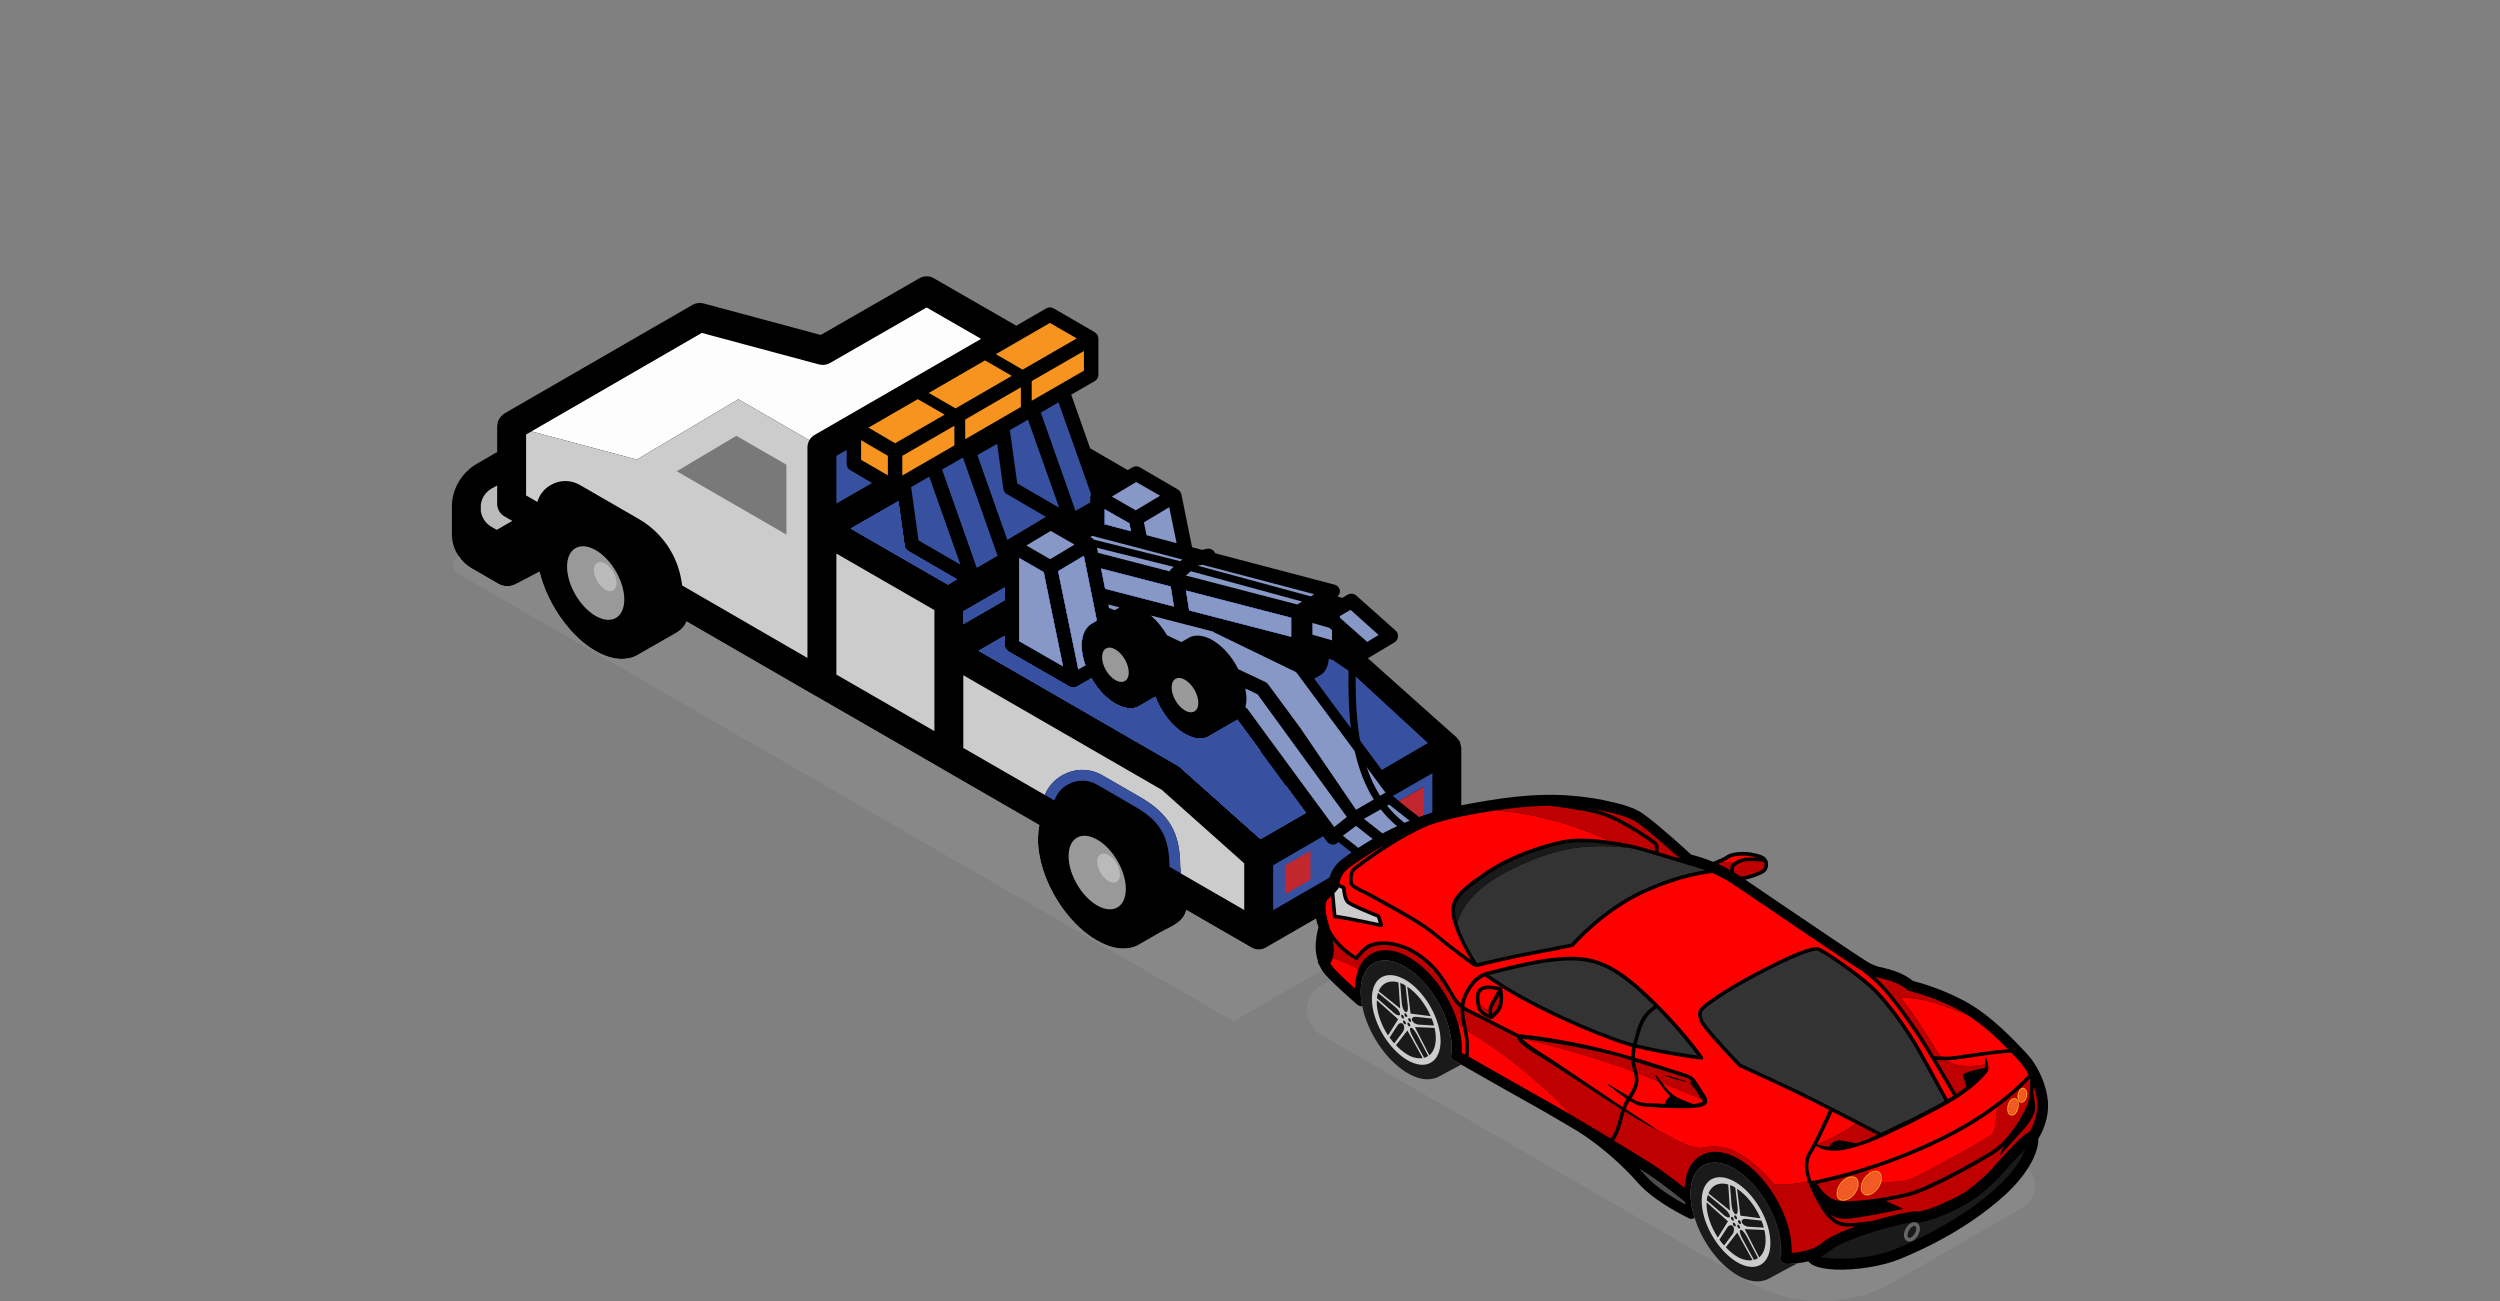 <?xml version="1.0" encoding="utf-8"?>
<!-- Generator: Adobe Illustrator 27.6.1, SVG Export Plug-In . SVG Version: 6.00 Build 0)  -->
<svg version="1.1" id="Layer_1" xmlns="http://www.w3.org/2000/svg" xmlns:xlink="http://www.w3.org/1999/xlink" x="0px" y="0px"
	 viewBox="0 0 172.9 90" style="enable-background:new 0 0 172.9 90;" xml:space="preserve">
<rect x="0" y="0" width="172.9" height="90" fill="#808080" stroke="none"/>
<style type="text/css">
	.st0{fill:#888888;}
	.st1{fill:#3751A0;}
	.st2{fill:#F79420;}
	.st3{opacity:0.99;fill:#FFFFFF;}
	.st4{fill:#8797C6;}
	.st5{fill:#CCCCCC;}
	.st6{fill:none;stroke:#000000;stroke-linecap:round;stroke-linejoin:round;stroke-miterlimit:10;}
	.st7{fill:none;stroke:#000000;stroke-width:2;stroke-linecap:round;stroke-linejoin:round;stroke-miterlimit:10;}
	.st8{fill:#C1272D;}
	.st9{fill:#999999;}
	.st10{fill:#797979;}
	.st11{fill:#BABABA;}
	.st12{fill:#FF0000;}
	.st13{fill:#BF0000;}
	.st14{fill:#333333;}
	.st15{fill:#1A1A1A;}
	.st16{fill:#F7931E;}
	.st17{fill:#F15A24;}
	.st18{fill:#4D4D4D;}
	.st19{fill:#666666;}
</style>
<g>
	<path class="st0" d="M91.352,71.558l29.623,17.103c3.093,1.786,6.903,1.785,9.995-0.001
		l8.906-5.144c1.154-0.667,1.154-2.333-0-3l-34.953-20.18l-13.571,7.838
		C90.05,68.927,90.05,70.806,91.352,71.558z"/>
	<g>
		<path d="M31.264,34.815c0-0.03-0.01-0.06,0-0.08
			c0.11-1.11,0.76-2.12,1.75-2.68l1.29-0.75
			c0.02-0.01,0.05-0.01,0.08-0.02V29.465c0-0.04,0.02-0.08,0.02-0.12
			c0.01-0.07,0.02-0.14,0.04-0.2c0.02-0.06,0.05-0.12,0.08-0.17
			c0.04-0.06,0.07-0.11,0.11-0.16c0.04-0.05,0.1-0.09,0.15-0.13
			c0.04-0.03,0.06-0.07,0.1-0.09L47.894,21.085
			c0.23-0.13,0.51-0.17,0.76-0.1l8.11,2.18l6.82-3.92
			c0.31-0.18,0.69-0.18,1,0l5.7,3.28l2.08-1.2
			c0.15-0.09,0.35-0.09,0.5,0l2.85,1.65
			c0.01,0.01,0.02,0.02,0.03,0.03c0.05,0.03,0.09,0.08,0.12,0.12
			c0.01,0.02,0.03,0.04,0.04,0.06c0.03,0.07,0.06,0.14,0.06,0.22
			v2.52c0,0.18-0.09,0.34-0.25,0.43l-1.63,0.94l1.31,3.71l2.57,1.49
			c0.01,0,0.02,0.01,0.03,0.02l0.32-0.19
			c0.16-0.09,0.35-0.1,0.51-0.01l2.64,1.54
			c0.02,0.01,0.04,0.03,0.06,0.05c0.03,0.03,0.07,0.06,0.1,0.1
			c0.02,0.03,0.03,0.06,0.04,0.09c0.01,0.03,0.04,0.06,0.04,0.09
			l0.74,3.66l0.701,0.184l0.329-0.074c0.244-0.045,0.48,0.086,0.569,0.31
			l8.251,2.17c0.19,0.05,0.34,0.21,0.37,0.41
			c0.02,0.16-0.05,0.3-0.16,0.41l0.33,0.1l0.37-0.23
			c0.19-0.1,0.43-0.08,0.59,0.06l2.73,2.43
			c0.12,0.11,0.18,0.27,0.16,0.42c-0.01,0.16-0.1,0.3-0.24,0.39
			l-1.69,1.01l-0.16,0.1c0.01,0,0.02,0.01,0.03,0.01l1.4,1.25
			c0,0.01,4.71,4.2,4.71,4.2c0.03,0.03,0.05,0.08,0.08,0.11
			c0.04,0.05,0.09,0.08,0.12,0.14c0.01,0.01,0.01,0.03,0.02,0.05
			c0.02,0.05,0.04,0.11,0.05,0.17c0.02,0.07,0.05,0.15,0.05,0.22
			c0,0.02,0.01,0.04,0.01,0.06v5.42c0,0.04-0.02,0.08-0.02,0.12
			c-0.01,0.07-0.02,0.13-0.04,0.2c-0.02,0.06-0.05,0.12-0.09,0.17
			c-0.03,0.06-0.06,0.11-0.1,0.15c-0.05,0.06-0.1,0.1-0.16,0.14
			c-0.03,0.03-0.05,0.06-0.09,0.08l-3.48,2.01l-9.53,5.5
			c-0.16,0.09-0.33,0.14-0.5,0.14c-0.18,0-0.35-0.05-0.5-0.14l-4.52-2.61
			c-0.01,0.05-0.01,0.1-0.03,0.14c-0.07,0.2-0.17,0.38-0.32,0.53
			c-0.4,0.42-0.98,0.62-1.48,0.91c-0.46,0.26-0.92,0.53-1.39,0.8
			c-0.07,0.04-0.13,0.07-0.2,0.11c-0.15,0.07-0.32,0.12-0.49,0.15
			c-0.65,0.12-1.43-0.04-2.27-0.53c-0.84-0.48-1.61-1.21-2.26-2.08
			c-1.1-1.47-1.82-3.33-1.81-4.97c0.01-0.34,0.04-0.64,0.1-0.92
			l-6.76-3.9c-0.01,0-0.01-0.01-0.01-0.01l-8.76-5.05h-0.01
			l-8.87-5.13c-0.04,0.09-0.07,0.18-0.12,0.26
			c-0.28,0.42-0.74,0.62-1.16,0.86c-0.7,0.4-1.41,0.81-2.11,1.21
			c0,0.01-0.01,0.01-0.02,0.02c-0.01,0-0.02,0.01-0.04,0.02
			c0-0.01,0-0.01,0-0.01c-0.18,0.1-0.38,0.17-0.6,0.2
			c-0.64,0.12-1.42-0.04-2.25-0.52c-0.83-0.48-1.59-1.21-2.22-2.06
			c-0.77-1.02-1.35-2.23-1.64-3.42l-1.66,0.87
			c-0.37,0.19-0.81,0.18-1.17-0.02l-1.87-1.08
			c-0.37-0.22-0.68-0.51-0.9-0.86c-0.3-0.43-0.46-0.96-0.46-1.5v-2.11
			C31.254,34.825,31.264,34.825,31.264,34.815z"/>
		<path class="st0" d="M97.714,66.875l-2.4,1.39c-0.34,0.2-0.76,0.2-1.1,0
			l-2.4-1.38l-6.5,3.75l-9.52-5.49L41.114,45.125l-9.41-5.43
			c-0.49-0.28-0.48-0.98,0.01-1.25c0.22,0.35,0.53,0.64,0.9,0.86
			l1.87,1.08c0.36,0.2,0.8,0.21,1.17,0.02l1.66-0.87
			c0.29,1.19,0.87,2.4,1.64,3.42c0.63,0.85,1.39,1.58,2.22,2.06
			c0.83,0.48,1.61,0.64,2.25,0.52c0.22-0.03,0.42-0.1,0.6-0.2
			c0,0,0,0,0,0.01c0.02-0.01,0.03-0.02,0.04-0.02
			c0.01-0.01,0.02-0.01,0.02-0.02c0.7-0.4,1.41-0.81,2.11-1.21
			c0.42-0.24,0.88-0.44,1.16-0.86c0.05-0.08,0.08-0.17,0.12-0.26
			l8.87,5.13h0.01l8.76,5.05c0,0,0,0.01,0.01,0.01l6.76,3.9
			c-0.06,0.28-0.09,0.58-0.1,0.92c-0.01,1.64,0.71,3.5,1.81,4.97
			c0.65,0.87,1.42,1.6,2.26,2.08c0.84,0.49,1.62,0.65,2.27,0.53
			c0.17-0.03,0.34-0.08,0.49-0.15c0.07-0.04,0.13-0.07,0.2-0.11
			c0.47-0.27,0.93-0.54,1.39-0.8c0.5-0.29,1.08-0.49,1.48-0.91
			c0.15-0.15,0.25-0.33,0.32-0.53c0.02-0.04,0.02-0.09,0.03-0.14
			l4.52,2.61c0.15,0.09,0.32,0.14,0.5,0.14c0.17,0,0.34-0.05,0.5-0.14
			l9.53-5.5l3.3,1.9l-4.9,2.83l2.23,1.29
			C98.034,66.235,98.034,66.695,97.714,66.875z"/>
		<path class="st1" d="M60.314,33.405l-2.47,1.42v-3.3l0.71-0.41v0.97
			c0,0.18,0.09,0.35,0.25,0.43L60.314,33.405z"/>
		<path class="st2" d="M74.964,24.275v1.36l-3.61,2.08V26.355L74.964,24.275z
			 M72.614,22.335l-0.35,0.2l-3.39,1.96l1.85,1.07l3.74-2.16
			L72.614,22.335z M68.124,24.925l-3.89,2.25l1.85,1.07l3.89-2.25L68.124,24.925z
			 M66.754,29.015v1.36l3.85-2.23v-1.36L66.754,29.015z M59.554,30.445v1.36
			l1.85,1.07v-1.35L59.554,30.445z M62.404,31.525v1.36l3.6-2.08v-1.36
			L62.404,31.525z M63.474,27.605l-3.41,1.97l1.84,1.08l3.43-1.98
			L63.474,27.605z"/>
		<path class="st3" d="M67.854,23.435l-11.51,6.64c-0.15,0.09-0.28,0.22-0.37,0.37
			l-4.91-2.83l-7.03,4.17l-7.28-1.95l11.78-6.81l8.11,2.18
			c0.26,0.07,0.53,0.03,0.76-0.1l6.68-3.84L67.854,23.435z"/>
		<g>
			<path class="st1" d="M88.053,59.837v3.11l5.63-3.26l0.42-0.24l0.99-0.57
				l-1.04,0.04c0,0-0.01,0-0.02,0c-0.2,0-0.38-0.12-0.46-0.3l-0.37-0.89
				l-0.64,0.51l-0.08,0.07c-0.09,0.07-0.2,0.11-0.31,0.11
				c-0.02,0-0.04-0.01-0.06-0.01c-0.04-0.01-0.08-0.01-0.11-0.04
				c-0.03,0-0.05-0.01-0.07-0.03c-0.06-0.03-0.12-0.07-0.16-0.13
				l-0.14-0.2l-0.13-0.17L88.053,59.837z"/>
			<polygon class="st1" points="90.634,60.835 89.134,61.695 88.864,61.855 88.864,59.855 
				90.634,58.835 			"/>
		</g>
		<polygon class="st1" points="86.964,53.465 86.634,53.545 86.884,54.125 87.204,54.045 		"/>
		<polygon class="st1" points="72.544,41.365 72.184,39.575 70.484,38.595 70.484,44.335 
			73.514,46.075 		"/>
		<path class="st1" d="M88.944,54.355l-0.8,0.46c-0.01,0.01-0.03,0.01-0.05,0.01
			c-0.02,0.02-0.05,0.03-0.08,0.04l-1.3,0.34
			c-0.04,0.01-0.08,0.01-0.13,0.01c-0.19,0-0.38-0.11-0.46-0.3
			l-0.64-1.51c0-0.02,0-0.04-0.01-0.05c0-0.01-0.01-0.02-0.01-0.02
			v-0.05c-0.01-0.04-0.01-0.07-0.01-0.11c0-0.03,0.01-0.05,0.01-0.08
			c0.01-0.03,0.02-0.06,0.04-0.1c0.01-0.02,0.02-0.05,0.04-0.07
			c0.02-0.03,0.04-0.05,0.06-0.07c0.02-0.02,0.04-0.04,0.07-0.06
			c0.01-0.01,0.01-0.01,0.02-0.02l1.47-0.84l-1.59-2.16
			c-0.05,0.03-0.09,0.07-0.14,0.09l-1.91,1.1
			c-0.41,0.2-0.97,0.14-1.58-0.21c-0.89-0.5-1.64-1.51-2.04-2.57
			l-1.19,0.69c-0.41,0.2-0.97,0.14-1.58-0.21
			c-0.65-0.38-1.23-1.01-1.65-1.75l-1.01,0.58
			c-0.08,0.05-0.17,0.07-0.25,0.07c-0.07,0-0.14-0.02-0.21-0.05
			c-0.01,0-0.01-0.01-0.02-0.01c-0.01-0.01-0.01,0-0.02-0.01
			l-4.24-2.44c-0.15-0.09-0.25-0.25-0.25-0.43v-0.65l-1.79,1.03l13.74,7.93
			c0.06,0.04,0.12,0.08,0.17,0.12l5.57,4.97l3.14-1.81L88.944,54.355z"/>
		<path class="st1" d="M88.944,54.355l-0.8,0.46c-0.01,0.01-0.03,0.01-0.05,0.01
			c-0.02,0.02-0.05,0.03-0.08,0.04l-1.3,0.34
			c-0.04,0.01-0.08,0.01-0.13,0.01c-0.19,0-0.38-0.11-0.46-0.3
			l-0.64-1.51c0-0.02,0-0.04-0.01-0.05c0-0.01-0.01-0.02-0.01-0.02
			v-0.05c-0.01-0.04-0.01-0.07-0.01-0.11c0-0.03,0.01-0.05,0.01-0.08
			c0.01-0.03,0.02-0.06,0.04-0.1c0.01-0.02,0.02-0.05,0.04-0.07
			c0.02-0.03,0.04-0.05,0.06-0.07c0.02-0.02,0.04-0.04,0.07-0.06
			c0.01-0.01,0.01-0.01,0.02-0.02l1.47-0.84l-1.59-2.16
			c-0.05,0.03-0.09,0.07-0.14,0.09l-1.91,1.1
			c-0.41,0.2-0.97,0.14-1.58-0.21c-0.89-0.5-1.64-1.51-2.04-2.57
			l-1.19,0.69c-0.41,0.2-0.97,0.14-1.58-0.21
			c-0.65-0.38-1.23-1.01-1.65-1.75l-1.01,0.58
			c-0.08,0.05-0.17,0.07-0.25,0.07c-0.07,0-0.14-0.02-0.21-0.05
			c-0.01,0-0.01-0.01-0.02-0.01c-0.01-0.01-0.01,0-0.02-0.01
			l-4.24-2.44c-0.15-0.09-0.25-0.25-0.25-0.43v-0.65l-1.79,1.03l13.74,7.93
			c0.06,0.04,0.12,0.08,0.17,0.12l5.57,4.97l3.14-1.81L88.944,54.355z"/>
		<polygon class="st1" points="86.964,53.465 86.634,53.545 86.884,54.125 87.204,54.045 		"/>
		<path class="st1" d="M88.944,54.355l-0.8,0.46c-0.01,0.01-0.03,0.01-0.05,0.01
			c-0.02,0.02-0.05,0.03-0.08,0.04l-1.3,0.34
			c-0.04,0.01-0.08,0.01-0.13,0.01c-0.19,0-0.38-0.11-0.46-0.3
			l-0.64-1.51c0-0.02,0-0.04-0.01-0.05c0-0.01-0.01-0.02-0.01-0.02
			v-0.05c-0.01-0.04-0.01-0.07-0.01-0.11c0-0.03,0.01-0.05,0.01-0.08
			c0.01-0.03,0.02-0.06,0.04-0.1c0.01-0.02,0.02-0.05,0.04-0.07
			c0.02-0.03,0.04-0.05,0.06-0.07c0.02-0.02,0.04-0.04,0.07-0.06
			c0.01-0.01,0.01-0.01,0.02-0.02l1.47-0.84l-1.59-2.16
			c-0.05,0.03-0.09,0.07-0.14,0.09l-1.91,1.1
			c-0.41,0.2-0.97,0.14-1.58-0.21c-0.89-0.5-1.64-1.51-2.04-2.57
			l-1.19,0.69c-0.41,0.2-0.97,0.14-1.58-0.21
			c-0.65-0.38-1.23-1.01-1.65-1.75l-1.01,0.58
			c-0.08,0.05-0.17,0.07-0.25,0.07c-0.07,0-0.14-0.02-0.21-0.05
			c-0.01,0-0.01-0.01-0.02-0.01c-0.01-0.01-0.01,0-0.02-0.01
			l-4.24-2.44c-0.15-0.09-0.25-0.25-0.25-0.43v-0.65l-1.79,1.03l13.74,7.93
			c0.06,0.04,0.12,0.08,0.17,0.12l5.57,4.97l3.14-1.81L88.944,54.355z"/>
		<polygon class="st1" points="86.964,53.465 86.634,53.545 86.884,54.125 87.204,54.045 		"/>
		<polygon class="st1" points="86.634,53.545 86.884,54.125 87.204,54.045 86.964,53.465 		"/>
		<path class="st1" d="M88.144,54.815c-0.01,0.01-0.03,0.01-0.05,0.01
			c-0.02,0.02-0.05,0.03-0.08,0.04l-1.3,0.34
			c-0.04,0.01-0.08,0.01-0.13,0.01c-0.19,0-0.38-0.11-0.46-0.3
			l-0.64-1.51c0-0.02,0-0.04-0.01-0.05c0-0.01-0.01-0.02-0.01-0.02
			v-0.05c-0.01-0.04-0.01-0.07-0.01-0.11c0-0.03,0.01-0.05,0.01-0.08
			c0.01-0.03,0.02-0.06,0.04-0.1c0.01-0.02,0.02-0.05,0.04-0.07
			c0.02-0.03,0.04-0.05,0.06-0.07c0.02-0.02,0.04-0.04,0.07-0.06
			c0.01-0.01,0.01-0.01,0.02-0.02l1.47-0.84l-1.59-2.16
			c-0.05,0.03-0.09,0.07-0.14,0.09l-1.91,1.1
			c-0.41,0.2-0.97,0.14-1.58-0.21c-0.89-0.5-1.64-1.51-2.04-2.57
			l-1.19,0.69c-0.41,0.2-0.97,0.14-1.58-0.21
			c-0.65-0.38-1.23-1.01-1.65-1.75l-1.01,0.58
			c-0.08,0.05-0.17,0.07-0.25,0.07c-0.07,0-0.14-0.02-0.21-0.05
			c-0.01,0-0.01-0.01-0.02-0.01c-0.01-0.01-0.01,0-0.02-0.01
			l-4.24-2.44c-0.15-0.09-0.25-0.25-0.25-0.43v-0.65l-1.79,1.03l13.74,7.93
			c0.06,0.04,0.12,0.08,0.17,0.12l5.57,4.97l3.14-1.81l-1.37-1.86
			L88.144,54.815z"/>
		<polygon class="st1" points="86.964,53.465 86.634,53.545 86.884,54.125 87.204,54.045 		"/>
		<path class="st1" d="M88.944,54.355l-0.8,0.46c-0.01,0.01-0.03,0.01-0.05,0.01
			c-0.02,0.02-0.05,0.03-0.08,0.04l-1.3,0.34
			c-0.04,0.01-0.08,0.01-0.13,0.01c-0.19,0-0.38-0.11-0.46-0.3
			l-0.64-1.51c0-0.02,0-0.04-0.01-0.05c0-0.01-0.01-0.02-0.01-0.02
			v-0.05c-0.01-0.04-0.01-0.07-0.01-0.11c0-0.03,0.01-0.05,0.01-0.08
			c0.01-0.03,0.02-0.06,0.04-0.1c0.01-0.02,0.02-0.05,0.04-0.07
			c0.02-0.03,0.04-0.05,0.06-0.07c0.02-0.02,0.04-0.04,0.07-0.06
			c0.01-0.01,0.01-0.01,0.02-0.02l1.47-0.84l-1.59-2.16
			c-0.05,0.03-0.09,0.07-0.14,0.09l-1.91,1.1
			c-0.41,0.2-0.97,0.14-1.58-0.21c-0.89-0.5-1.64-1.51-2.04-2.57
			l-1.19,0.69c-0.41,0.2-0.97,0.14-1.58-0.21
			c-0.65-0.38-1.23-1.01-1.65-1.75l-1.01,0.58
			c-0.08,0.05-0.17,0.07-0.25,0.07c-0.07,0-0.14-0.02-0.21-0.05
			c-0.01,0-0.01-0.01-0.02-0.01c-0.01-0.01-0.01,0-0.02-0.01
			l-4.24-2.44c-0.15-0.09-0.25-0.25-0.25-0.43v-0.65l-1.79,1.03l13.74,7.93
			c0.06,0.04,0.12,0.08,0.17,0.12l5.57,4.97l3.14-1.81L88.944,54.355z"/>
		<polygon class="st1" points="86.964,53.465 86.634,53.545 86.884,54.125 87.204,54.045 		"/>
		<path class="st1" d="M88.944,54.355l-0.8,0.46c-0.01,0.01-0.03,0.01-0.05,0.01
			c-0.02,0.02-0.05,0.03-0.08,0.04l-1.3,0.34
			c-0.04,0.01-0.08,0.01-0.13,0.01c-0.19,0-0.38-0.11-0.46-0.3
			l-0.64-1.51c0-0.02,0-0.04-0.01-0.05c0-0.01-0.01-0.02-0.01-0.02
			v-0.05c-0.01-0.04-0.01-0.07-0.01-0.11c0-0.03,0.01-0.05,0.01-0.08
			c0.01-0.03,0.02-0.06,0.04-0.1c0.01-0.02,0.02-0.05,0.04-0.07
			c0.02-0.03,0.04-0.05,0.06-0.07c0.02-0.02,0.04-0.04,0.07-0.06
			c0.01-0.01,0.01-0.01,0.02-0.02l1.47-0.84l-1.59-2.16
			c-0.05,0.03-0.09,0.07-0.14,0.09l-1.91,1.1
			c-0.41,0.2-0.97,0.14-1.58-0.21c-0.89-0.5-1.64-1.51-2.04-2.57
			l-1.19,0.69c-0.41,0.2-0.97,0.14-1.58-0.21
			c-0.65-0.38-1.23-1.01-1.65-1.75l-1.01,0.58
			c-0.08,0.05-0.17,0.07-0.25,0.07c-0.07,0-0.14-0.02-0.21-0.05
			c-0.01,0-0.01-0.01-0.02-0.01c-0.01-0.01-0.01,0-0.02-0.01
			l-4.24-2.44c-0.15-0.09-0.25-0.25-0.25-0.43v-0.65l-1.79,1.03l13.74,7.93
			c0.06,0.04,0.12,0.08,0.17,0.12l5.57,4.97l3.14-1.81L88.944,54.355z"/>
		<path class="st1" d="M96.323,55.047l0.41,0.35l0.01,0.01l1.74-1v1.99l-0.28,0.16
			l-0.22,0.13l0.16,0.38c0,0.01,0.01,0.01,0,0.02
			c0.01,0.01,0.01,0.02,0.01,0.03l0.02-0.01l0.42-0.25l0.47-0.27
			v-3.11L96.323,55.047z"/>
		<path class="st1" d="M75.454,40.915l-0.5-2.47l-1.77,1.06l1.31,6.37v0.01
			l0.08,0.4l0.49-0.28c-0.16-0.46-0.26-0.93-0.26-1.37
			c0.01-0.79,0.3-1.33,0.77-1.55l0.28-0.17L75.454,40.915z"/>
		<polygon class="st1" points="80.964,40.565 76.154,39.325 76.434,40.715 81.184,41.945 		"/>
		<polygon class="st1" points="82.024,40.845 82.244,42.215 89.294,44.035 89.294,42.725 		"/>
		<path class="st1" d="M75.454,40.915l-0.5-2.47l-1.77,1.06l1.31,6.37v0.01
			l0.08,0.4l0.49-0.28c-0.16-0.46-0.26-0.93-0.26-1.37
			c0.01-0.79,0.3-1.33,0.77-1.55l0.28-0.17L75.454,40.915z"/>
		<polygon class="st1" points="80.964,40.565 76.154,39.325 76.434,40.715 81.184,41.945 		"/>
		<polygon class="st1" points="76.154,39.325 76.434,40.715 81.184,41.945 80.964,40.565 		"/>
		<path class="st1" d="M74.954,38.445l-1.77,1.06l1.31,6.37v0.01l0.08,0.4
			l0.49-0.28c-0.16-0.46-0.26-0.93-0.26-1.37
			c0.01-0.79,0.3-1.33,0.77-1.55l0.28-0.17l-0.4-2L74.954,38.445z"/>
		<path class="st1" d="M75.454,40.915l-0.5-2.47l-1.77,1.06l1.31,6.37v0.01
			l0.08,0.4l0.49-0.28c-0.16-0.46-0.26-0.93-0.26-1.37
			c0.01-0.79,0.3-1.33,0.77-1.55l0.28-0.17L75.454,40.915z"/>
		<polygon class="st1" points="80.964,40.565 76.154,39.325 76.434,40.715 81.184,41.945 		"/>
		<polygon class="st1" points="82.024,40.845 82.244,42.215 89.294,44.035 89.294,42.725 		"/>
		<path class="st1" d="M75.454,40.915l-0.5-2.47l-1.77,1.06l1.31,6.37v0.01
			l0.08,0.4l0.49-0.28c-0.16-0.46-0.26-0.93-0.26-1.37
			c0.01-0.79,0.3-1.33,0.77-1.55l0.28-0.17L75.454,40.915z"/>
		<polygon class="st1" points="80.964,40.565 76.154,39.325 76.434,40.715 81.184,41.945 		"/>
		<polygon class="st1" points="82.024,40.845 82.244,42.215 89.294,44.035 89.294,42.725 		"/>
		<path class="st1" d="M75.454,40.915l-0.5-2.47l-1.77,1.06l1.31,6.37v0.01
			l0.08,0.4l0.49-0.28c-0.16-0.46-0.26-0.93-0.26-1.37
			c0.01-0.79,0.3-1.33,0.77-1.55l0.28-0.17L75.454,40.915z"/>
		<polygon class="st1" points="80.964,40.565 76.154,39.325 76.434,40.715 81.184,41.945 		"/>
		<polygon class="st1" points="86.634,53.545 86.884,54.125 87.204,54.045 86.964,53.465 		"/>
		<polygon class="st1" points="81.184,41.945 80.964,40.565 76.154,39.325 76.434,40.715 		"/>
		<path class="st1" d="M74.494,45.885l0.08,0.4l0.49-0.28
			c-0.16-0.46-0.26-0.93-0.26-1.37c0.01-0.79,0.3-1.33,0.77-1.55
			l0.28-0.17l-0.4-2l-0.5-2.47l-1.77,1.06l1.31,6.37V45.885z"/>
		<path class="st1" d="M88.144,54.815c-0.01,0.01-0.03,0.01-0.05,0.01
			c-0.02,0.02-0.05,0.03-0.08,0.04l-1.3,0.34
			c-0.04,0.01-0.08,0.01-0.13,0.01c-0.19,0-0.38-0.11-0.46-0.3
			l-0.64-1.51c0-0.02,0-0.04-0.01-0.05c0-0.01-0.01-0.02-0.01-0.02
			v-0.05c-0.01-0.04-0.01-0.07-0.01-0.11c0-0.03,0.01-0.05,0.01-0.08
			c0.01-0.03,0.02-0.06,0.04-0.1c0.01-0.02,0.02-0.05,0.04-0.07
			c0.02-0.03,0.04-0.05,0.06-0.07c0.02-0.02,0.04-0.04,0.07-0.06
			c0.01-0.01,0.01-0.01,0.02-0.02l1.47-0.84l-1.59-2.16
			c-0.05,0.03-0.09,0.07-0.14,0.09l-1.91,1.1
			c-0.41,0.2-0.97,0.14-1.58-0.21c-0.89-0.5-1.64-1.51-2.04-2.57
			l-1.19,0.69c-0.41,0.2-0.97,0.14-1.58-0.21
			c-0.65-0.38-1.23-1.01-1.65-1.75l-1.01,0.58
			c-0.08,0.05-0.17,0.07-0.25,0.07c-0.07,0-0.14-0.02-0.21-0.05
			c-0.01,0-0.01-0.01-0.02-0.01c-0.01-0.01-0.01,0-0.02-0.01
			l-4.24-2.44c-0.15-0.09-0.25-0.25-0.25-0.43v-0.65l-1.79,1.03l13.74,7.93
			c0.06,0.04,0.12,0.08,0.17,0.12l5.57,4.97l3.14-1.81l-1.37-1.86
			L88.144,54.815z"/>
		<polygon class="st1" points="80.964,40.565 76.154,39.325 76.434,40.715 81.184,41.945 		"/>
		<polygon class="st1" points="82.024,40.845 82.244,42.215 89.294,44.035 89.294,42.725 		"/>
		<path class="st1" d="M75.454,40.915l-0.5-2.47l-1.77,1.06l1.31,6.37v0.01
			l0.08,0.4l0.49-0.28c-0.16-0.46-0.26-0.93-0.26-1.37
			c0.01-0.79,0.3-1.33,0.77-1.55l0.28-0.17L75.454,40.915z"/>
		<polygon class="st1" points="82.024,40.845 82.244,42.215 89.294,44.035 89.294,42.725 		"/>
		<polygon class="st1" points="80.964,40.565 76.154,39.325 76.434,40.715 81.184,41.945 		"/>
		<path class="st1" d="M75.454,40.915l-0.5-2.47l-1.77,1.06l1.31,6.37v0.01
			l0.08,0.4l0.49-0.28c-0.16-0.46-0.26-0.93-0.26-1.37
			c0.01-0.79,0.3-1.33,0.77-1.55l0.28-0.17L75.454,40.915z"/>
		<polygon class="st1" points="82.024,40.845 82.244,42.215 89.294,44.035 89.294,42.725 		"/>
		<polygon class="st4" points="93.404,42.175 92.664,42.605 92.664,42.725 94.554,44.395 
			95.344,43.915 		"/>
		<polygon class="st1" points="82.244,42.215 89.294,44.035 89.294,42.725 82.024,40.845 		"/>
		<polygon class="st1" points="72.544,41.365 72.184,39.575 70.484,38.595 70.484,44.335 
			73.514,46.075 		"/>
		<path class="st1" d="M67.693,45.007l13.74,7.93c0.06,0.04,0.12,0.08,0.17,0.12
			l5.57,4.97l3.14-1.81l-3.15-4.28l-1.59-2.16
			c-0.05,0.03-0.09,0.07-0.14,0.09l-1.91,1.1
			c-0.41,0.2-0.97,0.14-1.58-0.21c-0.89-0.5-1.64-1.51-2.04-2.57
			l-1.19,0.69c-0.41,0.2-0.97,0.14-1.58-0.21
			c-0.65-0.38-1.23-1.01-1.65-1.75l-1.01,0.58
			c-0.08,0.05-0.17,0.07-0.25,0.07c-0.07,0-0.14-0.02-0.21-0.05
			c-0.01,0-0.01-0.01-0.02-0.01c-0.01-0.01-0.01,0-0.02-0.01
			l-4.24-2.44c-0.15-0.09-0.25-0.25-0.25-0.43v-0.65L67.693,45.007z"/>
		<polygon class="st1" points="72.544,41.365 72.184,39.575 70.484,38.595 70.484,44.335 
			73.514,46.075 		"/>
		<polygon class="st1" points="86.964,53.465 86.634,53.545 86.884,54.125 87.204,54.045 		"/>
		<polygon class="st1" points="72.544,41.365 72.184,39.575 70.484,38.595 70.484,44.335 
			73.514,46.075 		"/>
		<path class="st5" d="M86.052,59.709v3.23l-4.38-2.53l-0.05-0.49
			c0-2.33-0.77-3.64-2.82-4.82l-2.55-1.47
			c-0.87-0.51-1.92-0.51-2.8,0c-0.55,0.31-0.96,0.79-1.19,1.35
			l-5.64-3.25v-5.03l13.72,7.92L86.052,59.709z"/>
		<polygon class="st1" points="72.544,41.365 72.184,39.575 70.484,38.595 70.484,44.335 
			73.514,46.075 		"/>
		<polygon class="st1" points="66.624,42.285 66.624,43.155 69.484,41.505 69.484,40.635 		"/>
		<polygon class="st1" points="72.544,41.365 72.184,39.575 70.484,38.595 70.484,44.335 
			73.514,46.075 		"/>
		<path class="st4" d="M75.454,40.915l-0.5-2.47l-1.77,1.06l1.31,6.37v0.01
			l0.08,0.4l0.49-0.28c-0.16-0.46-0.26-0.93-0.26-1.37
			c0.01-0.79,0.3-1.33,0.77-1.55l0.28-0.17L75.454,40.915z"/>
		<polygon class="st4" points="80.964,40.565 76.154,39.325 76.434,40.715 81.184,41.945 		"/>
		<polygon class="st4" points="82.024,40.845 82.244,42.215 89.294,44.035 89.294,42.725 		"/>
		<path class="st1" d="M78.104,36.195l-1.7-0.97v0.98c0,0.02-0.01,0.03-0.01,0.05
			l1.82,0.48L78.104,36.195z"/>
		<path class="st1" d="M78.104,36.195l-1.7-0.97v0.98c0,0.02-0.01,0.03-0.01,0.05
			l1.82,0.48L78.104,36.195z"/>
		<path class="st1" d="M78.104,36.195l-1.7-0.97v0.98c0,0.02-0.01,0.03-0.01,0.05
			l1.82,0.48L78.104,36.195z"/>
		<path class="st1" d="M78.104,36.195l-1.7-0.97v0.98c0,0.02-0.01,0.03-0.01,0.05
			l1.82,0.48L78.104,36.195z"/>
		<polygon class="st4" points="81.374,37.565 80.864,35.075 79.114,36.125 79.284,36.985 
			79.284,37.015 		"/>
		<path class="st1" d="M76.404,35.225v0.98c0,0.02-0.01,0.03-0.01,0.05l1.82,0.48
			l-0.11-0.54L76.404,35.225z"/>
		<path class="st1" d="M78.104,36.195l-1.7-0.97v0.98c0,0.02-0.01,0.03-0.01,0.05
			l1.82,0.48L78.104,36.195z"/>
		<path class="st4" d="M78.104,36.195l-1.7-0.97v0.98c0,0.02-0.01,0.03-0.01,0.05
			l1.82,0.48L78.104,36.195z"/>
		<polygon class="st4" points="78.574,33.335 76.894,34.345 77.204,34.525 78.544,35.295 
			80.234,34.285 		"/>
		<polygon class="st4" points="72.664,36.715 70.984,37.725 72.624,38.675 74.314,37.665 		"/>
		<path class="st1" d="M62.814,38.115c-0.13-0.07-0.23-0.21-0.25-0.36l-0.43-3.09
			l-3.29,1.89l6.71,3.87l0.62-0.36L62.814,38.115z"/>
		<path class="st1" d="M62.814,38.115c-0.13-0.07-0.23-0.21-0.25-0.36l-0.43-3.09
			l-3.29,1.89l6.71,3.87l0.62-0.36L62.814,38.115z"/>
		<path class="st1" d="M62.814,38.115c-0.13-0.07-0.23-0.21-0.25-0.36l-0.43-3.09
			l-3.29,1.89l6.71,3.87l0.62-0.36L62.814,38.115z"/>
		<path class="st1" d="M62.814,38.115c-0.13-0.07-0.23-0.21-0.25-0.36l-0.43-3.09
			l-3.29,1.89l6.71,3.87l0.62-0.36L62.814,38.115z"/>
		<polygon class="st1" points="66.424,39.055 64.264,32.965 63.014,33.685 63.524,37.375 		"/>
		<path class="st1" d="M62.564,37.755l-0.43-3.09l-3.29,1.89l6.71,3.87l0.62-0.36
			l-3.36-1.95C62.684,38.045,62.584,37.905,62.564,37.755z"/>
		<path class="st1" d="M62.814,38.115c-0.13-0.07-0.23-0.21-0.25-0.36l-0.43-3.09
			l-3.29,1.89l6.71,3.87l0.62-0.36L62.814,38.115z"/>
		<path class="st1" d="M62.814,38.115c-0.13-0.07-0.23-0.21-0.25-0.36l-0.43-3.09
			l-3.29,1.89l6.71,3.87l0.62-0.36L62.814,38.115z"/>
		<polygon class="st1" points="66.594,31.645 65.154,32.475 67.554,39.275 68.994,38.435 		"/>
		<path class="st1" d="M73.204,27.825l-1.22,0.71l2.4,6.8l1.02-0.59V34.355
			c0-0.03,0.02-0.06,0.03-0.1c0-0.03,0.01-0.06,0.02-0.09
			L73.204,27.825z"/>
		<polygon class="st1" points="66.624,42.285 66.624,43.155 69.484,41.505 69.484,40.635 		"/>
		<polygon class="st1" points="72.544,41.365 72.184,39.575 70.484,38.595 70.484,44.335 
			73.514,46.075 		"/>
		<polygon class="st1" points="66.624,42.285 66.624,43.155 69.484,41.505 69.484,40.635 		"/>
		<polygon class="st1" points="72.544,41.365 72.184,39.575 70.484,38.595 70.484,44.335 
			73.514,46.075 		"/>
		<polygon class="st1" points="66.624,43.155 69.484,41.505 69.484,40.635 66.624,42.285 		"/>
		<path class="st5" d="M57.844,46.655l6.78,3.91v-5.6c0-0.01,0-0.01,0-0.02v-2.75
			l-6.78-3.91V46.655z"/>
		<polygon class="st1" points="66.624,42.285 66.624,43.155 69.484,41.505 69.484,40.635 		"/>
		<polygon class="st1" points="72.544,41.365 72.184,39.575 70.484,38.595 70.484,44.335 
			73.514,46.075 		"/>
		<polygon class="st1" points="66.624,42.285 66.624,43.155 69.484,41.505 69.484,40.635 		"/>
		<polygon class="st4" points="72.544,41.365 72.184,39.575 70.484,38.595 70.484,44.335 
			73.514,46.075 		"/>
		<polygon class="st1" points="66.624,42.285 66.624,43.155 69.484,41.505 69.484,40.635 		"/>
		<path class="st5" d="M51.064,27.615l-7.03,4.17l-7.28-1.95l-0.37,0.21v4.22
			l0.78,0.45c0.14-0.49,0.46-0.91,0.92-1.17
			c0.64-0.37,1.39-0.37,2.03,0l4.05,2.34
			c1.6,0.92,2.68,2.49,2.97,4.31l0.05,0.3l8.66,5.01V30.945
			c0-0.18,0.05-0.35,0.13-0.5L51.064,27.615z"/>
		<polygon class="st4" points="90.894,41.095 90.654,41.245 82.834,39.125 83.144,39.055 		"/>
		<polygon class="st4" points="90.054,41.605 89.714,41.805 82.014,39.805 82.354,39.505 		"/>
		<path class="st4" d="M81.174,39.205l-0.16,0.14c-0.06,0.04-0.1,0.1-0.13,0.17
			l-4.95-1.28l-0.07-0.35L81.174,39.205z"/>
		<path class="st4" d="M81.764,38.695l-0.13,0.12l-5.97-1.49
			c-0.02-0.02-0.05-0.05-0.08-0.07c-0.01-0.01-0.02-0.02-0.03-0.03
			l-0.05-0.03l-0.09-0.05l0.11-0.09L81.764,38.695z"/>
		<g>
			<path class="st6" d="M77.943,46.669"/>
		</g>
		<g>
			<path class="st6" d="M82.449,44.067"/>
		</g>
		<g>
			<path class="st7" d="M69.86,39.727"/>
		</g>
		<path class="st4" d="M76.644,41.805l0.06,0.26c0.04,0.01,0.09,0.01,0.14,0.03
			l0.23,0.11l0.24-0.13l0.11-0.07L76.644,41.805z"/>
		<path class="st4" d="M86.203,48.327c0,0.22-0.03,0.41-0.07,0.59
			c0.04,0.03,0.09,0.06,0.13,0.1l3.55,4.84l2.46,3.34l0.876-0.696
			l-6.176-8.484l-0.85-0.4C86.163,47.857,86.203,48.097,86.203,48.327z"/>
		<path class="st4" d="M91.944,43.425c-0.01-0.01-0.02,0-0.02-0.01l-1.16-0.33v0.79
			l0.03,0.03l1.33,0.38v-0.7L91.944,43.425z"/>
		<path class="st4" d="M79.583,42.567c0.43,0.36,0.82,0.84,1.13,1.37l0.99,0.47
			l0.42-0.24l0.17-0.1c0.02-0.01,0.05-0.02,0.07-0.03
			c0.41-0.15,0.93-0.09,1.5,0.24c0.72,0.42,1.36,1.17,1.78,2.01
			l1.87,0.88c0.08,0.04,0.14,0.09,0.19,0.16l2.22,3.01l3.86,5.67
			l2.04-1.19l-6.18-8.33l-5.67-2.75c-0.03-0.01-0.05-0.04-0.08-0.06
			L79.583,42.567z"/>
		<path class="st1" d="M69.644,34.175c-0.14-0.07-0.23-0.21-0.25-0.36l-0.43-3.12
			l-1.37,0.78l2.08,5.88c0.02-0.02,0.03-0.05,0.06-0.06h0.01
			l2.59-1.55L69.644,34.175z"/>
		<polygon class="st1" points="71.094,29.025 69.844,29.745 70.354,33.435 73.254,35.115 		"/>
		<polygon class="st8" points="90.634,58.835 90.634,60.835 89.134,61.695 88.864,61.855 
			88.864,59.855 		"/>
		<g>
			<path class="st7" d="M64.08,20.104"/>
		</g>
		<g>
			<path class="st7" d="M69.173,39.575"/>
		</g>
		<path class="st9" d="M75.889,58.071c1.092,0.63,1.976,2.162,1.973,3.417
			c-0.004,1.255-0.894,1.762-1.986,1.132c-1.092-0.63-1.976-2.162-1.973-3.417
			C73.907,57.948,74.798,57.44,75.889,58.071L75.889,58.071z M41.204,38.05
			c-1.092-0.63-1.982-0.123-1.986,1.132c-0.004,1.255,0.881,2.787,1.973,3.417
			s1.982,0.123,1.986-1.132C43.18,40.213,42.296,38.681,41.204,38.05L41.204,38.05z
			 M77.142,44.914c-0.511-0.295-0.921-0.054-0.922,0.533
			c-0.002,0.587,0.406,1.292,0.916,1.587c0.511,0.295,0.927,0.065,0.929-0.522
			C78.066,45.926,77.653,45.209,77.142,44.914L77.142,44.914z M81.953,47.013
			c-0.511-0.295-0.921-0.054-0.922,0.533c-0.002,0.587,0.406,1.292,0.916,1.587
			s0.927,0.065,0.929-0.522C82.878,48.025,82.464,47.308,81.953,47.013
			L81.953,47.013z"/>
		<polygon class="st10" points="54.388,32.139 50.924,30.141 46.805,32.592 54.388,36.972 		"/>
		<path class="st11" d="M35.434,36.025l-1.08,0.62l-0.35-0.2
			c-0.55-0.32-0.71-0.81-0.75-1.1v-0.43c0.05-0.47,0.32-0.88,0.75-1.13
			l0.38-0.21v1.26c0,0.36,0.19,0.69,0.49,0.87L35.434,36.025z
			 M41.861,38.975c-0.433-0.25-0.786-0.049-0.787,0.449
			c-0.001,0.497,0.349,1.105,0.782,1.355c0.433,0.25,0.786,0.049,0.787-0.449
			C42.644,39.833,42.294,39.225,41.861,38.975L41.861,38.975z M76.67,59.137
			c-0.433-0.25-0.786-0.049-0.787,0.449c-0.001,0.497,0.349,1.105,0.782,1.355
			c0.433,0.25,0.786,0.049,0.787-0.449C77.454,59.994,77.103,59.386,76.67,59.137
			L76.67,59.137z"/>
		<path class="st1" d="M81.672,60.409l-0.79-0.46c-0.02-2.11-0.63-3.16-2.45-4.2
			l-2.55-1.48c-0.32-0.18-0.67-0.28-1.02-0.28
			c-0.36,0-0.71,0.1-1.03,0.28c-0.4,0.23-0.7,0.57-0.87,0.99
			l-0.04,0.1l-0.66-0.38c0.23-0.56,0.64-1.04,1.19-1.35
			c0.88-0.51,1.93-0.51,2.8,0l2.55,1.47
			c2.05,1.18,2.82,2.49,2.82,4.82L81.672,60.409z"/>
	</g>
	<path class="st1" d="M90.893,46.937l4.67,6.31l3.19-1.86l-5.24-4.83l-1.33-0.91
		l-0.28-0.08c-0.06,0.59-0.3,1.01-0.68,1.18L90.893,46.937z"/>
	<path d="M92.113,57.887l7.47,5.87l4.07-2.92l-5.06-3.98l-0.39-0.3
		l-1.46-1.15l-0.01-0.01l-0.32-0.25l-2.54,1.21L92.113,57.887z M94.203,56.667
		l1.99-1.12l1.95,1.54l0.03,0.02l4.43,3.48l-1.26,1.7L94.203,56.667z
		 M98.143,61.947l-5.27-4.15l0.91-0.68l5.02,3.95l0.7,0.55l-0.68,0.87
		L98.143,61.947z"/>
	<polygon class="st8" points="96.743,55.407 98.203,56.557 98.483,56.397 98.483,54.407 	"/>
	<polygon points="94.203,56.667 101.343,62.287 102.603,60.587 96.193,55.547 	"/>
	<polygon points="98.803,61.067 93.783,57.117 92.873,57.797 98.143,61.947 98.823,62.487 
		99.503,61.617 	"/>
	<polygon class="st4" points="94.327,56.628 100.59,61.558 101.695,60.067 96.072,55.646 	"/>
	<polygon class="st4" points="92.873,57.797 98.143,61.947 98.823,62.487 99.503,61.617 
		98.803,61.067 93.783,57.117 	"/>
	<g>
		<path d="M91.005,65.138c-0.05,0.478,0.01,0.93,0.15,1.346
			c0,0.03-0.02,0.049-0.01,0.08c0.02,0.061,0.05,0.112,0.09,0.164
			c0.08,0.163,0.16,0.317,0.26,0.471c0.37,0.536,2.16,2.092,2.36,2.271
			c0.03,0.021,0.14,0.076,0.17,0.097c0.06,0.023,0.13,0.036,0.19,0.018
			c-0.07-0.343-0.11-0.685-0.11-1.005c0.01-2,1.42-2.739,3.16-1.665
			c1.74,1.085,3.14,3.574,3.14,5.564c0,0.03,0,0.06-0.01,0.08
			c0,0.2-0.02,0.389-0.06,0.557c0.04,0.082,0.1,0.154,0.19,0.208
			l0.2,0.119l0.12,0.065c0.07,0.043,0.14,0.076,0.21,0.119
			c1.84,1.049,3.58,2.043,4.56,2.585c1.08,0.596,2.35,1.341,3.58,2.073
			c0,0,0,0,0.01,0.01c0.02,0.011,2.12,1.291,4.1,3.536
			c1.13,1.288,3.41,2.386,3.51,2.43c0.05,0.022,0.1,0.034,0.15,0.036
			c0.07,0.003,0.15-0.014,0.21-0.051c0.01,0,0.01-0.01,0.02-0.019
			c-0.18-0.568-0.28-1.142-0.28-1.672c0.01-1.44,0.74-2.228,1.81-2.142
			l0.04,0.002c0.08,0.003,0.17,0.017,0.26,0.041
			c0.14,0.026,0.28,0.072,0.43,0.128c0.03,0.011,0.06,0.023,0.09,0.044
			c0.15,0.066,0.31,0.153,0.48,0.251c1.73,1.064,3.14,3.554,3.14,5.554
			c0,0.19-0.02,0.369-0.05,0.528c-0.01,0.07-0.01,0.13,0.02,0.191v0.01
			c0.02,0.041,0.04,0.082,0.07,0.113c0.07,0.083,0.19,0.128,0.29,0.142
			c0.13-0.004,0.43-0.002,0.82-0.055l0.01,0
			c0.22-0.021,0.48-0.069,0.74-0.128c0.06,0.083,0.15,0.156,0.27,0.232
			c0.34,0.195,0.9,0.308,1.58,0.338c1.4,0.06,3.27-0.22,4.55-0.755
			c0.89-0.372,1.7-0.747,2.47-1.154c1.82-0.952,3.4-2.044,4.72-3.238
			c0.85-0.784,1.47-1.557,1.89-2.369c0.01,0,0.48-0.939,0.42-1.522
			c0.21-0.341,0.6-1.084,0.67-2.021c0.11-1.315-0.63-2.977-1.41-3.81
			l-0.09-0.104c-0.79-0.844-2.43-2.614-4.27-3.603
			c-1.65-0.881-3.16-1.285-3.56-1.382c-0.18-0.158-0.65-0.488-1.4-0.73
			c-0.36-0.115-0.59-0.165-0.78-0.213c-0.29-0.062-0.44-0.099-0.84-0.306
			c-0.43-0.228-3.45-2.278-5.88-3.922c-1.06-0.725-2.04-1.387-2.7-1.836
			c0.51-0.098,1.19-0.369,1.36-0.522c0.19-0.172,0.25-0.419,0.19-0.752
			c-0.01-0.04-0.04-0.072-0.06-0.103c0-0.03-0.02-0.061-0.04-0.082
			c-0.16-0.217-0.53-0.323-1.05-0.415c-0.74-0.122-1.46,0.017-1.7,0.207
			c-0.16,0.123-0.7,0.35-0.89,0.422c-0.01,0.01-0.01,0.01-0.01,0.02
			c-0.71-0.29-1.3-0.446-1.54-0.506c-0.41-0.378-2.31-2.109-3.31-2.812
			c-0.66-0.468-1.48-0.663-2.21-0.835c-0.74-0.182-1.57-0.317-2.51-0.407
			c-2.77-0.279-5.57,0.202-7.97,0.659c-2.81,0.55-5.62,1.819-8.12,3.702
			c-0.79,0.586-0.93,1.32-0.95,1.639c-0.16,0.193-0.38,0.424-0.48,0.499
			c-0.27,0.178-0.81,0.795-0.23,2.58c0,0.01,0,0.01,0,0.01
			C91.165,64.224,91.065,64.5,91.005,65.138z"/>
		<path class="st12" d="M131.415,68.998c0.21,0.239,0.4,0.467,0.55,0.674
			c0.84,1.156,1.83,2.808,2.05,3.108c0.08,0.103,0.14,0.196,0.23,0.29
			l0.01,0c0.24,0.01,0.55,0.024,0.92-0.031
			c0.17-0.023,0.46-0.06,0.79-0.116c0.92-0.131,2.22-0.315,2.91-0.355
			c-0.74-0.762-1.76-1.715-2.86-2.402c-0.76-0.303-1.53-0.596-2.1-0.77
			C132.705,69.013,131.775,68.993,131.415,68.998z"/>
		<path class="st13" d="M129.655,67.552l0.21,0.189c0.89,0.828,2,2.396,2.76,3.498
			c0.3,0.443,0.72,1.121,1.13,1.808c0.08,0.003,0.15-0.004,0.26,0.011
			l0.23,0.01c-0.09-0.094-0.15-0.186-0.23-0.29
			c-0.22-0.299-1.21-1.952-2.05-3.108c-0.15-0.206-0.34-0.435-0.55-0.674
			c0.36-0.005,1.29,0.015,2.5,0.397c0.57,0.174,1.34,0.467,2.1,0.77
			c-0.16-0.097-0.32-0.194-0.48-0.281c-1.78-0.946-3.44-1.327-3.46-1.338
			c-0.07-0.013-0.13-0.046-0.19-0.098c0,0-0.4-0.367-1.18-0.62
			c-0.22-0.069-0.38-0.116-0.52-0.142l-0.01-0.01
			c-0.07-0.013-0.13-0.026-0.19-0.038
			C129.875,67.612,129.765,67.587,129.655,67.552z"/>
		<path class="st13" d="M125.675,81.872c0.14,0.246,0.63,0.987,1.35,1.148
			c0.87,0.197,3.43-0.153,4.98-0.557c1.42-0.379,4.47-2.089,5.72-2.855
			c1.04-0.645,1.76-1.795,2.33-2.84c0.13-0.244,0.22-0.521,0.27-0.818
			v-0.02c0.06-0.307,0.08-0.617,0.08-0.887c0-0.01,0-0.01,0-0.01
			c0-0.17,0-0.33-0.01-0.45c-0.06,0.067-0.14,0.144-0.24,0.24
			c-0.11,0.125-0.26,0.269-0.44,0.441l-0.01,0.01
			c-0.17,0.153-0.36,0.325-0.58,0.505c-0.01-0-0.03,0.009-0.04,0.028
			l-0.01,0.01c0,0.01-0.01,0.01-0.01,0.01
			c-0.03,0.019-0.04,0.038-0.06,0.057c-0.26,0.219-0.55,0.456-0.88,0.692
			c-0.05,0.538-0.16,1.543-0.25,1.759c-0.13,0.284-5.04,2.924-5.75,3.214
			c-0.71,0.28-2.47,0.194-2.47,0.194l-0.55-0.784
			c-0.37,0.124-0.72,0.229-1.05,0.325c-0.2,0.051-0.38,0.104-0.55,0.156
			c-0.01-0-0.01-0-0.02,0.009l-0.01-0
			C126.675,81.655,126.055,81.789,125.675,81.872z"/>
		<path class="st14" d="M100.785,63.826c0.23,0.79,0.73,1.811,1.37,2.789
			c0.44-0.101,2.46-0.595,3.92-0.852c1.46-0.268,2.41-0.477,2.61-0.518
			c0.24-0.28,2.16-2.398,4.81-3.644c2.04-0.963,3.68-1.292,4.45-1.409
			c-0.5-0.181-0.9-0.299-1.09-0.347v0.01c0-0.01-0.02-0.011-0.02-0.011
			c-0.06-0.013-0.1-0.024-0.1-0.024c-0.01-0-0.02-0.011-0.04-0.022
			c-0.48-0.141-2.03-0.627-3.1-0.933c-0.27-0.082-0.59-0.155-0.94-0.23
			l-0.01-0c-1.08-0.126-2.19-0.154-3.27-0.05
			c-1.65,0.169-3.24,0.751-4.71,1.468
			C103.035,60.853,101.305,62.009,100.785,63.826z"/>
		<path class="st15" d="M100.625,62.989c0,0.22,0.05,0.512,0.16,0.837
			c0.52-1.818,2.25-2.974,3.88-3.774c1.47-0.717,3.06-1.299,4.71-1.468
			c1.08-0.104,2.19-0.076,3.27,0.05c-1.46-0.303-3.4-0.536-4.55-0.275
			c-1.17,0.26-3.4,0.884-5.28,2.184
			C101.075,61.729,100.625,62.239,100.625,62.989z"/>
		<path class="st14" d="M113.255,72.01l-0.06,0.217c1.59,0.398,3.51,0.68,4.21,0.78
			c-0.37-0.506-1.34-1.767-2.84-3.282c-0.42,0.312-0.72,0.609-0.93,1.09
			C113.465,71.189,113.355,71.605,113.255,72.01z"/>
		<path class="st14" d="M102.985,67.431c2.77,1.999,7.76,4.092,9.62,4.642
			c0.11,0.035,0.23,0.06,0.35,0.085l0.06-0.217
			c0.1-0.416,0.21-0.841,0.39-1.233c0.22-0.511,0.55-0.846,0.98-1.158
			c-0.24-0.24-0.48-0.471-0.74-0.712c-1.89-1.761-3.15-2.345-4.69-2.411
			c-0.49-0.021-1.02,0.016-1.61,0.081
			C105.995,66.649,103.725,67.242,102.985,67.431z"/>
		<path class="st14" d="M117.785,70.555c0.13,0.356,1.63,2,2.62,3.032
			c0.21,0.089,1.71,0.773,3.41,1.576c1.71,0.803,5.74,2.906,6.29,3.189
			c0.7-0.34,1.39-0.711,2.05-0.982c0.77-0.397,1.57-0.793,2.34-1.23
			c-0.2-0.369-0.88-1.628-1.69-3.082c-0.87-1.577-1.95-3.104-3.03-4.28
			c-1-1.093-3.69-2.898-4.05-3.013c-0.19-0.058-0.92,0.041-3.61,1.415
			c-2.01,1.034-3.21,1.823-3.86,2.305
			C117.585,69.976,117.615,70.067,117.785,70.555z"/>
		<g>
			<g>
				<g>
					<path class="st16" d="M138.815,76.685c0,0.07,0,0.13,0.02,0.191
						c0.04,0.142,0.11,0.235,0.22,0.269c0.02,0.011,0.04,0.012,0.06,0.013
						c0.09,0.004,0.18-0.032,0.26-0.109c0.2-0.191,0.3-0.557,0.23-0.83
						c-0.03-0.141-0.11-0.235-0.22-0.269c-0.1-0.034-0.21,0.001-0.32,0.096
						C138.905,76.199,138.815,76.455,138.815,76.685z M139.135,76.129
						c0.06-0.057,0.13-0.094,0.19-0.092c0.01,0,0.02,0.011,0.04,0.012
						c0.07,0.023,0.12,0.095,0.15,0.196c0.06,0.233-0.04,0.558-0.21,0.721
						c-0.08,0.077-0.16,0.113-0.23,0.09c-0.06-0.023-0.12-0.095-0.14-0.206
						C138.875,76.618,138.965,76.291,139.135,76.129z"/>
					<path class="st17" d="M138.935,76.85c0.02,0.111,0.08,0.183,0.14,0.206
						c0.07,0.023,0.15-0.014,0.23-0.09c0.17-0.163,0.27-0.488,0.21-0.721
						c-0.03-0.101-0.08-0.173-0.15-0.196c-0.02-0.001-0.03-0.011-0.04-0.012
						c-0.06-0.003-0.13,0.034-0.19,0.092
						C138.965,76.291,138.875,76.618,138.935,76.85z"/>
				</g>
			</g>
		</g>
		<g>
			<g>
				<g>
					<path class="st16" d="M127.015,82.54c0,0.06,0,0.12,0.02,0.181
						c0.05,0.152,0.14,0.256,0.27,0.302c0.05,0.012,0.1,0.024,0.15,0.026
						c0.16,0.007,0.35-0.065,0.54-0.197c0.4-0.293,0.63-0.813,0.53-1.177
						c-0.05-0.142-0.14-0.246-0.27-0.292c-0.2-0.069-0.46-0.01-0.69,0.16
						C127.225,81.799,127.015,82.2,127.015,82.54z M127.625,81.626
						c0.16-0.113,0.33-0.176,0.48-0.169c0.04,0.002,0.08,0.013,0.12,0.025
						c0.1,0.034,0.17,0.117,0.2,0.219c0.1,0.324-0.12,0.805-0.49,1.069
						c-0.21,0.161-0.44,0.211-0.6,0.154c-0.1-0.034-0.17-0.107-0.2-0.229
						C127.035,82.381,127.255,81.9,127.625,81.626z"/>
					<path class="st17" d="M127.135,82.695c0.03,0.121,0.1,0.194,0.2,0.229
						c0.16,0.057,0.39,0.007,0.6-0.154c0.37-0.264,0.59-0.745,0.49-1.069
						c-0.03-0.101-0.1-0.184-0.2-0.219c-0.04-0.012-0.08-0.023-0.12-0.025
						c-0.15-0.006-0.32,0.056-0.48,0.169
						C127.255,81.9,127.035,82.381,127.135,82.695z"/>
				</g>
			</g>
		</g>
		<g>
			<g>
				<g>
					<path class="st16" d="M139.525,75.825c0,0.08,0.01,0.16,0.04,0.232
						c0.04,0.112,0.12,0.195,0.21,0.209l0.03,0.001
						c0.08,0.003,0.16-0.033,0.23-0.11c0.15-0.174,0.21-0.491,0.13-0.714
						c-0.05-0.112-0.12-0.185-0.21-0.209c-0.09-0.014-0.19,0.022-0.26,0.109
						C139.585,75.468,139.525,75.655,139.525,75.825z M139.765,75.416
						c0.05-0.058,0.1-0.086,0.15-0.084c0.01,0,0.02,0.001,0.02,0.001
						c0.06,0.013,0.1,0.064,0.13,0.146c0.07,0.183,0.02,0.461-0.1,0.606
						c-0.06,0.067-0.12,0.095-0.18,0.082c-0.05-0.012-0.09-0.064-0.12-0.145
						C139.595,75.838,139.635,75.56,139.765,75.416z"/>
					<path class="st17" d="M139.665,76.021c0.03,0.081,0.07,0.133,0.12,0.145
						c0.06,0.013,0.12-0.015,0.18-0.082c0.12-0.145,0.17-0.423,0.1-0.606
						c-0.03-0.081-0.07-0.133-0.13-0.146c0,0-0.01-0-0.02-0.001
						c-0.05-0.002-0.1,0.026-0.15,0.084
						C139.635,75.56,139.595,75.838,139.665,76.021z"/>
				</g>
			</g>
		</g>
		<path class="st12" d="M129.105,80.959l0.55,0.784c0,0,1.76,0.085,2.47-0.194
			c0.71-0.29,5.62-2.929,5.75-3.214c0.09-0.216,0.2-1.221,0.25-1.759
			c-0.98,0.738-2.27,1.563-3.9,2.353
			C132.345,79.838,130.575,80.502,129.105,80.959z"/>
		<path class="st12" d="M125.655,79.141c0.01,0,0.01,0,0.02,0.001
			c0.3-0.117,0.56-0.216,0.74-0.298c0.63-0.273,1.37-0.761,1.91-1.138
			c-0.49-0.251-1.04-0.535-1.59-0.818c-0.12,0.265-0.44,0.961-0.77,1.637
			C125.855,78.73,125.755,78.945,125.655,79.141z"/>
		<path class="st13" d="M125.675,79.142c0.28,0.092,0.58,0.155,0.86,0.177
			c0.02-0.059,0.04-0.118,0.07-0.157c0.11-0.165,0.37-0.314,0.71-0.28
			c0.24,0.02,0.77,0.133,1.05,0.185c0.49-0.149,0.98-0.358,1.46-0.587
			c-0.26-0.141-0.74-0.382-1.32-0.687c-0.06-0.033-0.12-0.065-0.18-0.088
			c-0.54,0.377-1.28,0.865-1.91,1.138
			C126.235,78.926,125.975,79.025,125.675,79.142z"/>
		<path class="st13" d="M133.915,73.305c0.71,1.17,1.36,2.318,1.38,2.349
			c0.24-0.16,0.48-0.319,0.7-0.5c-0.1-0.304-0.25-0.741-0.25-0.771
			c0-0.04,0.04-0.128,0.42-0.262c0.3-0.117,0.89-0.222,1.12-0.262
			c0.01-0.07,0.01-0.15,0.01-0.24c-0.24,0.04-1.36,0.222-2.09-0.019
			c-0.28-0.092-0.48-0.181-0.63-0.277c-0.1,0.006-0.19,0.002-0.27-0.002
			L133.915,73.305z"/>
		<path class="st12" d="M125.085,80.957c0.04,0.222,0.1,0.464,0.2,0.729
			c0.22-0.041,0.81-0.155,1.67-0.379c1.65-0.409,4.29-1.206,7.15-2.604
			c3.78-1.838,5.73-3.875,6.19-4.385c-0.19-0.348-0.4-0.657-0.61-0.886
			l-0.09-0.104l-0.29-0.302c-0.06-0.073-0.13-0.146-0.2-0.219
			c-0.56-0.004-2.12,0.219-3.09,0.368c-0.34,0.045-0.62,0.093-0.8,0.116
			c-0.24,0.03-0.45,0.041-0.64,0.033c0.15,0.096,0.35,0.185,0.63,0.277
			c0.73,0.241,1.85,0.059,2.09,0.019c-0.01-0.14-0.02-0.301,0.02-0.429
			c0.08-0.127,0.14,0.206,0.16,0.377c0.01,0.04,0.02,0.061,0.02,0.081
			c0.01,0.09,0.04,0.212,0.02,0.321c0,0.07-0.02,0.129-0.07,0.177
			c-0.4,0.493-0.86,0.923-1.36,1.282c-1.16,0.89-2.53,1.522-3.8,2.197
			c-1.25,0.586-2.48,1.254-3.82,1.656c-0.38,0.124-0.78,0.217-1.18,0.279
			c-0.14,0.014-0.28,0.028-0.43,0.022c-0.44,0.011-0.89-0.078-1.26-0.334
			c-0.1,0.196-0.2,0.371-0.29,0.508
			C125.095,80.087,125.025,80.484,125.085,80.957z"/>
		<path class="st13" d="M126.565,83.981c0.29,0.342,0.63,0.567,1.06,0.595
			c0.56,0.044,1.37-0.061,1.98-0.165c1.3-0.384,2.53-0.652,2.93-0.635
			c0.01,0,0.02,0.011,0.04,0.012c0.61,0.026,2.62-0.878,3.38-1.385
			c0.76-0.537,1.51-1.215,1.85-1.621c2.1-2.38,2.4-2.457,2.55-2.491
			c0.18-0.302,0.47-0.9,0.54-1.637c0.04-0.468-0.07-0.993-0.24-1.5
			c0,0.15-0.01,0.31-0.03,0.479c0.05,0.252,0.13,0.656,0.13,0.976
			c0,0.48-0.47,1.14-0.78,1.467c-0.28,0.318-1.54,1.714-1.68,1.868
			c0.02-0.069,0.12-0.355,0.27-0.658c-0.22,0.201-0.45,0.381-0.7,0.54
			c-1.01,0.617-4.22,2.469-5.79,2.882c-0.45,0.121-1.04,0.235-1.65,0.349
			l1.21,0.552c0,0-1.85,0.391-2.94,0.564
			C127.795,84.303,127.185,84.437,126.565,83.981z"/>
		<path class="st13" d="M119.945,60.347c0.05,0.032,0.1,0.054,0.15,0.086
			c0.08,0.053,0.18,0.118,0.29,0.192c0.44-0.011,1.35-0.362,1.51-0.495
			c0.13-0.114,0.16-0.283,0.11-0.525c0-0.01-0.01-0.01-0.01-0.01
			c-0.24-0.02-1.03-0.084-1.35-0.008c-0.36,0.075-0.65,0.262-0.71,0.39
			C119.905,60.035,119.915,60.196,119.945,60.347z"/>
		<path class="st12" d="M119.075,59.639c0.04,0.002,0.08-0.007,0.12-0.005
			c0.2-0.001,0.44,0.009,0.67,0.039c0.17-0.153,0.44-0.271,0.72-0.339
			c0.21-0.041,0.61-0.034,0.94-0.02c-0.13-0.036-0.27-0.072-0.45-0.099
			c-0.67-0.109-1.34,0.013-1.51,0.155
			C119.465,59.456,119.265,59.548,119.075,59.639z"/>
		<path class="st13" d="M119.675,60.185c-0.01-0.12-0.01-0.24,0.03-0.329
			c0.03-0.069,0.09-0.136,0.16-0.183c-0.23-0.03-0.47-0.04-0.67-0.039
			c-0.04-0.002-0.08,0.007-0.12,0.005c-0.09,0.036-0.18,0.072-0.26,0.109
			C119.095,59.87,119.385,60.013,119.675,60.185z"/>
		<path class="st13" d="M110.205,55.97c0.32,0.084,0.63,0.167,0.88,0.258
			c1.38,0.499,3.27,1.84,3.48,2.009c0.17,0.147,0.15,0.496,0.13,0.696
			c0.53,0.163,1.06,0.325,1.48,0.443c-0.69-0.62-2.14-1.912-2.93-2.475
			c-0.54-0.373-1.28-0.555-1.94-0.713
			C110.955,56.102,110.585,56.036,110.205,55.97z"/>
		<path class="st13" d="M92.165,66.267c0.51,0.162,1.06,0.365,1.51,0.625
			c0.06,0.033,0.15,0.086,0.27,0.152c0.19-0.502,0.51-0.878,0.94-1.1
			c0.75-0.398,1.71-0.277,2.72,0.356c1.5,0.934,2.76,2.758,3.26,4.58
			c0.2,0.109,0.31,0.173,0.31,0.173c-0.09-0.434-0.17-0.887-0.16-1.327
			c-0.23-0.19-0.46-0.44-0.68-0.839c-0.35-0.615-0.74-1.262-1.24-1.833
			c-0.42-0.458-0.92-0.859-1.45-1.152c-0.07-0.043-0.13-0.076-0.2-0.109
			c-0.92-0.459-1.9-0.561-2.61-0.292c-0.25,0.099-0.43,0.282-0.65,0.522
			c-0.02,0.019-0.24,0.28-0.28,0.328c-0.01,0.01-0.02,0.019-0.03,0.029
			c-0.04,0.028-0.09,0.036-0.13,0.004c-0.77-0.443-1.26-0.954-1.57-1.357
			C92.265,65.542,92.265,65.962,92.165,66.267z"/>
		<path class="st12" d="M100.865,70.88c0.16,0.557,0.24,1.11,0.24,1.64
			c0,0.1,0,0.2-0.01,0.29l0.1,0.054c0.04,0.022,0.09,0.054,0.13,0.076
			c0.02-0.219,0.03-0.529,0.01-0.85c-0.01-0.34-0.09-0.694-0.16-1.037
			C101.175,71.053,101.065,70.988,100.865,70.88z"/>
		<path class="st12" d="M92.005,66.6c0.03,0.061,0.06,0.133,0.11,0.195
			c0.17,0.257,0.93,0.97,1.6,1.569c0-0.5,0.08-0.947,0.23-1.32
			c-0.12-0.065-0.21-0.119-0.27-0.152c-0.45-0.259-1-0.463-1.51-0.625
			c-0.02,0.079-0.05,0.158-0.09,0.226C92.055,66.533,92.025,66.561,92.005,66.6z"
			/>
		<path class="st12" d="M93.565,61.037c0.02,0.141,0.35,0.305,0.81,0.535
			c0.25,0.131,0.56,0.284,0.92,0.479c0.16,0.097,0.33,0.194,0.52,0.292
			c1.14,0.629,2.69,1.475,3.6,2.264c0.78,0.663,1.82,1.428,2.31,1.779
			c-0.82-1.325-1.35-2.658-1.35-3.408c0-0.91,0.6-1.484,2.29-2.652
			c1.91-1.308,4.18-1.951,5.36-2.21c0.88-0.192,2.14-0.128,3.3,0.041
			c-1.72-0.794-4.5-1.823-7.82-2.115c-0.82,0.125-1.61,0.261-2.37,0.409
			c-0.78,0.157-1.55,0.364-2.32,0.631c-2.41,1.007-5.03,3.075-5.06,3.093
			C93.545,60.346,93.525,60.745,93.565,61.037z"/>
		<path class="st13" d="M103.505,56.043c3.32,0.292,6.1,1.321,7.82,2.115
			c0.9,0.119,1.74,0.304,2.33,0.47c0.24,0.07,0.51,0.152,0.79,0.234
			c0.02-0.189,0.01-0.39-0.04-0.432c-0.2-0.179-2.05-1.478-3.39-1.965
			c-1.01-0.373-2.9-0.624-3.84-0.734
			C105.925,55.736,104.685,55.863,103.505,56.043z"/>
		<path class="st12" d="M101.275,69.598c0.17,0.117,0.35,0.215,0.54,0.303l0.16,0.077
			c0.47,0.23,2.71,1.376,3.11,1.583c0.12-0.045,0.11-0.015,0.17-0.023
			c2.52,0.288,5.1,0.798,7.57,1.544c0.01-0.26,0.03-0.529,0.05-0.678
			c-0.11-0.035-0.22-0.069-0.33-0.094c-1.91-0.562-7.09-2.744-9.85-4.782
			c-0.8,0.316-1.21,1.278-1.32,1.573
			C101.315,69.269,101.285,69.428,101.275,69.598z M102.105,68.683
			c0.1-0.366,0.4-0.543,0.9-0.521c0.52,0.022,0.8,0.134,0.81,0.145
			c0,0,0,0,0.01,0.01c0,0,0,0,0.01,0c0.03,0.021,0.05,0.042,0.06,0.083
			c0,0.02,0.06,0.313,0.06,0.653c0,0.17-0.02,0.349-0.06,0.517
			c-0.14,0.514-0.69,0.89-0.71,0.9c-0.01,0.01-0.03,0.009-0.04,0.008
			c-0.01,0.01-0.01,0.01-0.02,0.009c0,0.01-0.01,0.01-0.02,0.009
			s-0.02-0.011-0.04-0.012c-0.02-0.011-0.53-0.213-0.76-0.493
			C102.065,69.692,102.025,68.95,102.105,68.683z"/>
		<path class="st13" d="M101.265,69.887c0.01,0.37,0.08,0.743,0.16,1.127
			c0.02,0.091,0.04,0.192,0.05,0.282c1.55,0.916,4.33,2.795,7.19,5.818
			l0.01,0.01c0.94,0.55,1.89,1.121,2.73,1.627
			c0.15-0.224,0.28-0.468,0.38-0.774c0.07-0.197,0.13-0.414,0.18-0.612
			c0.05-0.208,0.11-0.415,0.18-0.632c-1.56-0.977-3.17-2.096-4.5-2.923
			c-0.62-0.437-2.12-1.231-2.61-1.812c-0.02-0.051-0.08-0.133-0.08-0.233
			c-0.48-0.251-2.63-1.343-3.08-1.562l-0.16-0.077
			C101.565,70.06,101.415,69.973,101.265,69.887z"/>
		<path class="st12" d="M101.575,73.08c1.77,1.006,3.44,1.957,4.38,2.488
			c0.83,0.456,1.77,0.996,2.71,1.546c-2.86-3.022-5.64-4.902-7.19-5.818
			c0.05,0.262,0.1,0.534,0.11,0.795
			C101.605,72.481,101.585,72.861,101.575,73.08z"/>
		<path class="st13" d="M111.625,78.89c1.09,0.657,1.99,1.215,2.46,1.505
			c0.9,0.569,1.91,1.352,2.42,1.764c0.04-1.078,0.45-1.891,1.17-2.27
			c0.75-0.398,1.72-0.276,2.73,0.357c1.93,1.193,3.51,3.99,3.51,6.22
			c0,0.06-0.01,0.12-0.01,0.18c0.31-0.017,0.73-0.069,1.16-0.2
			c0.02-0.009,0.05-0.018,0.08-0.027c0.35-0.115,0.67-0.281,0.91-0.491
			c0.43-0.372,1.31-0.764,2.28-1.112c-0.21,0.011-0.42,0.022-0.61,0.014
			l-0.1-0.004c-0.85-0.056-1.38-0.729-1.85-1.569
			c-0.13-0.216-0.25-0.451-0.37-0.686c-0.13-0.246-0.22-0.469-0.3-0.683
			c-0.01-0.02-0.02-0.051-0.02-0.051c-0.02-0.051-0.04-0.102-0.05-0.152
			c-0.09,0.026-0.45,0.141-1.09,0.203c-0.63,0.063-1.3-0.016-1.3-0.016
			s-0.77-1.083-2.3-2.058c-1.32-0.847-2.73-0.407-2.73-0.407
			s-0.64-0.087-1.06-0.265c-0.42-0.178-1.84-0.939-1.84-0.939
			c-0.73-0.351-1.53-0.826-2.35-1.331c-0.06,0.177-0.11,0.365-0.16,0.563
			c-0.05,0.208-0.11,0.425-0.18,0.632
			C111.915,78.383,111.775,78.647,111.625,78.89z"/>
		<path class="st12" d="M91.855,62.174c0.06-0.047,0.13-0.104,0.2-0.171l0.13,1.396
			c0.01,0.06,0.06,0.113,0.12,0.115c0.01,0,0.25,0.011,0.99,0.152
			c0.75,0.142,2.2,0.444,2.22,0.455c0.01,0,0.01,0,0.02,0.001
			c0.04,0.002,0.07-0.017,0.09-0.036c0.03-0.039,0.04-0.078,0.03-0.119
			l-0.2-0.639c-0.01-0.04-0.04-0.072-0.08-0.083
			c-0.72-0.291-1.87-0.78-2.06-0.938c-0.17-0.137-0.24-0.64-0.25-0.911
			c0-0.05-0.03-0.101-0.08-0.113l-0.34-0.165
			c0.01-0.18,0.1-0.676,0.66-1.102c0.82-0.605,1.68-1.148,2.55-1.631
			c-1.29,0.825-2.25,1.584-2.26,1.593c-0.28,0.238-0.33,0.716-0.27,1.088
			c0.03,0.271,0.36,0.435,0.94,0.73c0.25,0.121,0.56,0.284,0.91,0.479
			c0.16,0.087,0.34,0.185,0.53,0.293c1.12,0.618,2.66,1.454,3.56,2.222
			c1.04,0.895,2.58,1.99,2.59,2.001c0.02,0.011,0.2,0.089,0.25,0.091
			l0.03,0.001c0.02-0.009,2.36-0.579,4-0.879s2.64-0.517,2.65-0.527
			c0.02,0.001,0.05-0.018,0.06-0.037c0.02-0.019,1.98-2.315,4.76-3.616
			c2.71-1.274,4.7-1.429,4.82-1.444c0.41,0.178,0.85,0.396,1.28,0.675
			c0.54,0.353,1.84,1.239,3.3,2.231c2.87,1.953,5.13,3.48,5.8,3.878
			c0.27,0.212,0.58,0.465,0.9,0.759c0.87,0.807,1.96,2.354,2.71,3.456
			c0.85,1.236,2.65,4.363,2.67,4.394c-0.13,0.084-0.25,0.169-0.38,0.244
			c-0.2-0.379-0.88-1.628-1.68-3.072c-0.88-1.598-1.97-3.134-3.07-4.341
			c-1-1.093-3.72-2.929-4.16-3.078c-0.27-0.082-0.95-0.031-3.8,1.437
			c-2.03,1.033-3.24,1.831-3.89,2.313c-0.78,0.567-0.75,0.778-0.55,1.356
			c0.13,0.396,1.43,1.801,2.18,2.603v0.01
			c0.26,0.261,0.45,0.459,0.52,0.532c0.01,0.01,0.02,0.021,0.04,0.022
			c0.01,0.01,1.6,0.718,3.42,1.586c0.68,0.319,1.74,0.844,2.79,1.379
			c-0.21,0.451-1,2.207-1.41,2.85c-0.23,0.37-0.31,0.797-0.25,1.289
			c0.03,0.251,0.09,0.504,0.19,0.778c-0.09,0.026-0.45,0.141-1.09,0.203
			c-0.63,0.063-1.3-0.016-1.3-0.016s-0.77-1.083-2.3-2.058
			c-1.32-0.847-2.73-0.407-2.73-0.407s-0.64-0.087-1.06-0.265
			c-0.42-0.178-1.84-0.939-1.84-0.939c-0.68-0.439-1.47-0.963-2.28-1.498
			c0.03-0.089,0.06-0.177,0.11-0.265c0.05-0.098,0.11-0.195,0.17-0.293
			c0.22,0.139,0.44,0.259,0.69,0.34c0.35,0.065,1.17,0.09,1.54,0.126
			c0.44,0.009,0.89,0.038,1.34,0.037c0.42,0.008,0.83-0.005,1.24-0.077
			c0.16-0.053,0.37-0.034,0.52-0.278c0.13-0.334-0.24-0.69-0.4-0.987
			c-0.01-0.02-0.02-0.041-0.03-0.061l-0.29-0.432
			c-0.26-0.511-0.94-0.6-1.4-0.76l-1.97-0.634
			c-0.29-0.092-0.59-0.175-0.89-0.268c0.01-0.25,0.04-0.528,0.06-0.687
			c1.99,0.505,4.51,0.823,4.53,0.824c0.01,0,0.01,0,0.01,0
			c0.05,0.002,0.09-0.016,0.11-0.055c0.03-0.039,0.02-0.099,0-0.14
			c-0.02-0.021-1.42-2.071-3.96-4.44c-2.58-2.401-4.03-2.673-6.5-2.398
			c-1.66,0.179-4.62,0.992-4.65,1.001v0.01
			c-0.01-0-0.01-0-0.01-0c-0.63,0.213-1.19,0.869-1.51,1.745
			c-0.05,0.128-0.07,0.267-0.1,0.396c-0.16-0.157-0.33-0.344-0.49-0.631
			c-0.36-0.635-0.76-1.303-1.28-1.885c-0.43-0.478-0.96-0.901-1.52-1.215
			c-0.07-0.033-0.14-0.076-0.21-0.109c-0.98-0.482-2.03-0.597-2.81-0.3
			c-0.32,0.126-0.55,0.376-0.73,0.579c-0.12,0.125-0.19,0.212-0.24,0.27
			c-1.17-0.72-1.65-1.581-1.77-1.836c-0.03-0.121-0.06-0.223-0.1-0.344
			C91.525,62.78,91.705,62.278,91.855,62.174z"/>
		<path class="st13" d="M103.205,70.12c0.16-0.133,0.37-0.364,0.44-0.631
			c0.06-0.217,0.06-0.477,0.05-0.678c-0.23,0.4-0.47,0.83-0.49,0.909
			C103.185,69.79,103.195,69.96,103.205,70.12z"/>
		<path class="st12" d="M102.345,69.383c0.05,0.082,0.1,0.154,0.16,0.227
			c0.14,0.156,0.32,0.224,0.44,0.239c0-0.08,0-0.15,0.02-0.199
			c0.04-0.148,0.43-0.832,0.62-1.153c-0.12-0.035-0.3-0.073-0.58-0.085
			c-0.49-0.021-0.61,0.174-0.66,0.342
			C102.305,68.891,102.305,69.151,102.345,69.383z"/>
		<path class="st13" d="M102.345,69.383c0.02,0.191,0.07,0.363,0.15,0.456
			c0.1,0.124,0.3,0.243,0.47,0.32c-0.01-0.1-0.02-0.211-0.02-0.311
			c-0.12-0.015-0.3-0.083-0.44-0.239
			C102.445,69.537,102.395,69.465,102.345,69.383z"/>
		<g>
			<path class="st15" d="M125.925,86.923c0.84,0.236,3.37,0.214,5.22-0.566
				c0.88-0.362,1.67-0.738,2.42-1.136c1.76-0.925,3.3-1.979,4.57-3.124
				c0.79-0.726,1.36-1.442,1.75-2.185c0.04-0.078,0.11-0.255,0.18-0.442
				c-0.35,0.355-0.89,0.922-1.68,1.818c-0.44,0.501-1.27,1.236-1.99,1.735
				c-0.7,0.48-2.91,1.555-3.83,1.516c-0.01-0-0.03-0.011-0.04-0.012
				c-0.62-0.087-4.95,1.098-5.97,1.984
				C126.375,86.662,126.155,86.803,125.925,86.923z"/>
		</g>
		<path class="st18" d="M113.365,80.815c0.16,0.177,0.33,0.354,0.49,0.541
			c0.71,0.8,1.98,1.555,2.7,1.946l-0.01-0.17l-0.14-0.106
			c-0.02-0.011-1.49-1.244-2.7-1.996
			C113.615,80.976,113.495,80.901,113.365,80.815z"/>
		<path class="st5" d="M92.285,61.773l0.14,1.496c0.14,0.016,0.41,0.058,0.9,0.149
			c0.59,0.115,1.6,0.329,2.03,0.417l-0.12-0.385
			c-0.35-0.135-1.82-0.728-2.08-0.959c-0.26-0.221-0.32-0.794-0.34-1.015
			l-0.23-0.11c-0.01,0.03,0,0.07-0.03,0.099
			C92.525,61.503,92.415,61.628,92.285,61.773z"/>
		<path class="st12" d="M112.835,75.952c0.03,0.011,0.17,0.097,0.17,0.097
			c0.51,0.342,1.37,0.219,1.94,0.293c0.06,0.003,0.12-0.005,0.18,0.008
			c0.04-0.118,0.07-0.167,0.12-0.255c0.07-0.117,0.17-0.213,0.27-0.288
			c-0.23-0.21-0.43-0.448-0.6-0.696c-0.08-0.113-0.16-0.227-0.24-0.34
			c-0.47-0.19-0.96-0.371-1.42-0.551c0.05,0.212,0.08,0.423,0.05,0.642
			C113.255,75.27,113.045,75.611,112.835,75.952z M115.685,75.694
			c0.01,0,0.01,0,0.01,0c0.18,0.148,0.38,0.266,0.61,0.346
			l0.78,0.313v0.01c0.25-0.029,0.49-0.079,0.69-0.17
			c-0.03-0.041-0.07-0.113-0.11-0.185c-0.76-0.323-1.72-0.724-2.71-1.116
			C115.165,75.182,115.405,75.472,115.685,75.694z"/>
		<path class="st13" d="M113.075,73.423c0.02,0.181,0.06,0.353,0.11,0.535
			c0.02,0.091,0.05,0.172,0.07,0.263c0.46,0.18,0.95,0.361,1.42,0.551
			c-0.08-0.123-0.15-0.266-0.19-0.428l0.05,0.012
			c0.14,0.166,0.27,0.352,0.41,0.528c0.01,0,0.01,0,0.01,0.01
			c0.99,0.392,1.95,0.793,2.71,1.116c-0.1-0.154-0.21-0.339-0.26-0.411
			c-0.04-0.062-0.11-0.165-0.18-0.258c-0.16-0.217-0.34-0.445-0.34-0.445
			l0.09-0.126c-0.05-0.062-0.11-0.115-0.17-0.157
			c-0.26-0.121-0.64-0.207-0.95-0.321
			C115.185,74.083,114.045,73.724,113.075,73.423z M115.045,74.387
			c0.49-0.009,1.15,0.289,1.69,0.422
			C116.245,74.808,115.585,74.53,115.045,74.387z"/>
		<path class="st13" d="M105.285,71.829c0,0,3.92,0.878,7.68,2.289
			c0-0.03-0.01-0.07-0.02-0.101c-0.06-0.223-0.12-0.445-0.13-0.676
			c-0.34-0.105-0.65-0.208-0.89-0.278
			C109.875,72.526,107.105,72.037,105.285,71.829z"/>
		<path class="st12" d="M105.285,71.829c0.41,0.478,1.98,1.375,2.5,1.757
			c1.28,0.865,2.9,1.954,4.43,2.98c0.04-0.088,0.06-0.167,0.1-0.256
			c0.06-0.097,0.12-0.205,0.18-0.302c-0.44-0.309-0.86-0.667-1.3-0.986
			c-0.03-0.021,0-0.06,0.03-0.039c0,0,0.91,0.549,1.39,0.829
			c0.2-0.311,0.4-0.633,0.44-1.001c0.03-0.239-0.01-0.46-0.08-0.693
			l-0.01-0C109.205,72.707,105.285,71.829,105.285,71.829z"/>
		<g>
			<g>
				<g>
					<path class="st16" d="M128.685,82.161c0,0.09,0.02,0.171,0.05,0.252
						c0.06,0.133,0.16,0.217,0.29,0.252c0.03,0.001,0.06,0.013,0.09,0.014
						c0.18,0.008,0.39-0.083,0.58-0.265c0.37-0.324,0.55-0.856,0.41-1.192
						c-0.05-0.122-0.15-0.206-0.28-0.242c-0.2-0.049-0.45,0.041-0.67,0.241
						C128.865,81.479,128.685,81.851,128.685,82.161z M129.215,81.294
						c0.17-0.153,0.36-0.235,0.52-0.228c0.02,0.001,0.05,0.002,0.07,0.013
						c0.1,0.024,0.17,0.087,0.21,0.179c0.13,0.296-0.05,0.778-0.39,1.083
						c-0.2,0.181-0.41,0.272-0.58,0.225c-0.1-0.024-0.17-0.087-0.22-0.189
						C128.705,82.082,128.875,81.599,129.215,81.294z M128.685,82.161
						c0,0.09,0.02,0.171,0.05,0.252c0.06,0.133,0.16,0.217,0.29,0.252
						c0.03,0.001,0.06,0.013,0.09,0.014c0.18,0.008,0.39-0.083,0.58-0.265
						c0.37-0.324,0.55-0.856,0.41-1.192c-0.05-0.122-0.15-0.206-0.28-0.242
						c-0.2-0.049-0.45,0.041-0.67,0.241
						C128.865,81.479,128.685,81.851,128.685,82.161z M129.215,81.294
						c0.17-0.153,0.36-0.235,0.52-0.228c0.02,0.001,0.05,0.002,0.07,0.013
						c0.1,0.024,0.17,0.087,0.21,0.179c0.13,0.296-0.05,0.778-0.39,1.083
						c-0.2,0.181-0.41,0.272-0.58,0.225c-0.1-0.024-0.17-0.087-0.22-0.189
						C128.705,82.082,128.875,81.599,129.215,81.294z"/>
					<path class="st17" d="M128.825,82.377c0.05,0.102,0.12,0.165,0.22,0.189
						c0.17,0.047,0.38-0.044,0.58-0.225c0.34-0.305,0.52-0.788,0.39-1.083
						c-0.04-0.092-0.11-0.155-0.21-0.179c-0.02-0.011-0.05-0.012-0.07-0.013
						c-0.16-0.007-0.35,0.075-0.52,0.228
						C128.875,81.599,128.705,82.082,128.825,82.377z"/>
				</g>
			</g>
		</g>
		<g>
			<g>
				<g>
					<path class="st19" d="M131.863,85.814c-0.119-0.073-0.188-0.216-0.188-0.391
						c-0-0.32,0.214-0.686,0.489-0.834l0,0
						c0.15-0.08,0.305-0.085,0.425-0.01c0.121,0.075,0.191,0.219,0.192,0.397
						c0,0.315-0.214,0.678-0.489,0.826c-0.086,0.046-0.174,0.068-0.255,0.064
						C131.974,85.863,131.915,85.846,131.863,85.814z M132.289,84.811L132.289,84.811
						c-0.194,0.104-0.365,0.395-0.364,0.622c0,0.083,0.023,0.145,0.063,0.169
						c0.039,0.024,0.105,0.017,0.179-0.023c0.198-0.106,0.365-0.387,0.364-0.614
						c-0-0.084-0.025-0.15-0.066-0.175c-0.014-0.009-0.031-0.014-0.05-0.015
						C132.378,84.774,132.335,84.786,132.289,84.811z"/>
				</g>
			</g>
		</g>
		<path class="st15" d="M119.455,80.586c0.18,0.078,0.37,0.176,0.57,0.294
			c1.73,1.064,3.14,3.554,3.14,5.554c0,0.19-0.02,0.369-0.05,0.528
			c-0.01,0.07-0.01,0.13,0.02,0.191c0.04-0.188,0.07-0.387,0.07-0.617
			c0.01-0.02,0.01-0.05,0.01-0.08c0-1.99-1.4-4.48-3.14-5.564
			C119.865,80.763,119.655,80.654,119.455,80.586z"/>
		<path class="st15" d="M94.105,68.58c0,0.32,0.04,0.662,0.11,1.005
			c0.35,1.765,1.57,3.657,3.03,4.57c0.81,0.505,1.55,0.606,2.11,0.37
			l0.01,0v0.01l1.69-0.908c-0.07-0.043-0.14-0.076-0.21-0.119
			l-0.12-0.065l-0.2-0.119c-0.09-0.054-0.15-0.126-0.19-0.208
			c0.04-0.168,0.06-0.357,0.06-0.557c0.01-0.02,0.01-0.05,0.01-0.08
			c0-1.99-1.4-4.48-3.14-5.564C95.525,65.841,94.115,66.581,94.105,68.58z"/>
		<path class="st5" d="M94.895,69.394c0.14,1.486,1.17,3.13,2.35,3.871
			c0.1,0.064,0.19,0.108,0.29,0.162c1.3,0.626,2.23-0.165,2.08-1.761
			c-0.14-1.476-1.16-3.12-2.35-3.861c-0.09-0.054-0.19-0.108-0.28-0.152
			C95.675,67.027,94.745,67.808,94.895,69.394z M96.715,67.942L96.835,69.747
			l-1.49-1.194C95.575,67.993,96.075,67.755,96.715,67.942z M97.365,69.57
			c0.03,0.291-0.04,0.478-0.16,0.423c0,0-0.01-0-0.01-0.01
			c-0.12-0.065-0.23-0.34-0.25-0.611l-0.11-1.385
			c0.06,0.023,0.12,0.035,0.19,0.068c0.02,0.011,0.04,0.032,0.07,0.043
			c0.01,0.01,0.03,0.021,0.04,0.022c0.02,0.021,0.05,0.032,0.07,0.043
			L97.365,69.57z M97.225,70.824c-0.01,0.01-0.03,0.019-0.04,0.018
			c-0.01-0-0.01-0-0.02-0.001c-0.01-0-0.02-0.001-0.03-0.011
			c-0.02-0.011-0.04-0.022-0.05-0.042c-0.03-0.041-0.05-0.072-0.05-0.112
			c-0.01-0.03-0.01-0.06,0.01-0.08c0.02-0.019,0.05-0.018,0.08,0.003
			c0.02,0.001,0.03,0.021,0.05,0.032l0.01,0.01v0.01
			C97.235,70.714,97.245,70.785,97.225,70.824z M97.225,70.324
			c-0.05-0.032-0.1-0.094-0.1-0.164c0-0.03,0-0.05,0.02-0.069
			c0.02-0.009,0.04-0.018,0.07-0.007c0,0.01,0,0.01,0.01,0.01
			c0.02,0.011,0.05,0.042,0.06,0.073c0.02,0.031,0.04,0.062,0.04,0.092
			c0.01,0.05-0.02,0.079-0.06,0.077c-0.01-0-0.01-0-0.02-0.001
			l-0.01-0.01C97.225,70.324,97.225,70.324,97.225,70.324z M97.005,70.434
			c-0.01-0.01-0.02-0.011-0.02-0.021c-0.03-0.021-0.05-0.052-0.06-0.073
			c-0.02-0.041-0.03-0.081-0.02-0.111c0-0.03,0.02-0.049,0.05-0.048
			c0.01,0,0.03,0.001,0.05,0.012c0.01,0.01,0.01,0.01,0.02,0.021
			c0.04,0.032,0.07,0.093,0.07,0.153c0,0,0,0.01,0,0.02l0.01,0.01v0.01
			C97.085,70.448,97.045,70.456,97.005,70.434z M97.535,70.917
			c0.01,0.03-0.01,0.06-0.03,0.069c-0.02,0.009-0.04-0.002-0.07-0.013
			c0,0-0.01-0-0.01-0.01c-0.02-0.011-0.05-0.042-0.06-0.073
			c-0.04-0.062-0.04-0.132,0-0.15v-0.02l0.01,0
			c0.02,0.001,0.04,0.002,0.06,0.013c0.02,0.021,0.05,0.052,0.07,0.093
			C97.525,70.857,97.535,70.887,97.535,70.917z M97.535,70.677
			c-0.01-0-0.03-0.011-0.04-0.012c-0.04-0.022-0.07-0.073-0.09-0.114
			l-0.01-0.02c-0.02-0.071,0.01-0.12,0.06-0.117
			c0.01,0,0.02,0.001,0.04,0.012c0.01,0.01,0.02,0.021,0.03,0.021
			c0.02,0.031,0.05,0.062,0.06,0.103c0.01,0.04,0.01,0.08,0,0.1
			C97.575,70.669,97.565,70.678,97.535,70.677z M98.945,70.278l-1.39-0.18
			l-0.23-1.86C97.995,68.677,98.585,69.442,98.945,70.278z M99.175,70.927
			l-1.04-0.064c-0.11-0.005-0.21-0.039-0.3-0.093
			c-0.08-0.053-0.15-0.126-0.18-0.208c-0.05-0.162,0.09-0.266,0.3-0.237
			l1.06,0.115C99.085,70.603,99.135,70.766,99.175,70.927z M98.855,72.984l-1-1.953
			l1.36,0.058c0.03,0.141,0.06,0.283,0.07,0.423
			C99.355,72.195,99.185,72.708,98.855,72.984z M97.695,71.694
			c-0.16-0.287-0.23-0.57-0.14-0.606c0.03-0.019,0.06-0.007,0.1,0.014
			c0.1,0.064,0.23,0.24,0.35,0.455L98.775,73.03
			c-0.09,0.056-0.18,0.102-0.28,0.128L97.695,71.694z M96.545,72.285
			l0.79-1.016l1.06,1.905c-0.26,0.049-0.56,0.006-0.9-0.149
			c-0.07-0.043-0.15-0.086-0.22-0.129
			C97.015,72.735,96.775,72.525,96.545,72.285z M96.105,71.756l0.55-0.846
			c0.09-0.136,0.22-0.191,0.33-0.126c0.02,0.011,0.04,0.032,0.06,0.053
			c0.1,0.134,0.09,0.374-0.03,0.539l-0.59,0.785
			C96.315,72.035,96.205,71.9,96.105,71.756z M95.225,69.178l1.47,1.313
			l-0.7,1.12c-0.41-0.628-0.7-1.37-0.77-2.053
			C95.215,69.418,95.215,69.298,95.225,69.178z M95.225,69.028
			c0.02-0.129,0.04-0.258,0.08-0.367l1.14,0.939
			c0.23,0.18,0.41,0.438,0.38,0.566c-0.02,0.089-0.14,0.074-0.3-0.023
			c-0.05-0.032-0.11-0.075-0.16-0.127L95.225,69.028z"/>
		<path class="st15" d="M116.915,82.557c0,0.53,0.1,1.104,0.28,1.672l0.01,0
			c0.48,1.561,1.57,3.107,2.85,3.902c0.81,0.505,1.55,0.606,2.11,0.37
			l0.01,0v0.01l2.14-1.148c-0.39,0.053-0.69,0.05-0.82,0.055
			c-0.1-0.014-0.22-0.059-0.29-0.142c-0.03-0.031-0.05-0.072-0.07-0.113
			c0,0,0,0,0-0.01c-0.03-0.061-0.03-0.121-0.02-0.191
			c0.03-0.159,0.05-0.338,0.05-0.528c0-2-1.41-4.49-3.14-5.554
			c-0.2-0.119-0.39-0.217-0.57-0.294c-0.15-0.056-0.29-0.102-0.43-0.128
			c-0.09-0.024-0.18-0.038-0.26-0.041l-0.04-0.002
			C117.655,80.329,116.925,81.117,116.915,82.557z"/>
		<path class="st5" d="M117.705,83.371c0.14,1.486,1.17,3.13,2.35,3.871
			c0.1,0.064,0.19,0.108,0.29,0.162c1.3,0.626,2.23-0.165,2.08-1.761
			c-0.14-1.476-1.16-3.12-2.35-3.861c-0.09-0.054-0.19-0.108-0.28-0.152
			C118.485,81.004,117.555,81.784,117.705,83.371z M119.525,81.919l0.12,1.805
			l-1.49-1.194C118.385,81.97,118.885,81.731,119.525,81.919z M120.175,83.547
			c0.03,0.291-0.04,0.478-0.16,0.423c0,0-0.01-0-0.01-0.01
			c-0.12-0.065-0.23-0.34-0.25-0.611l-0.11-1.385
			c0.06,0.023,0.12,0.035,0.19,0.068c0.02,0.011,0.04,0.032,0.07,0.043
			c0.01,0.01,0.03,0.021,0.04,0.022c0.02,0.021,0.05,0.032,0.07,0.043
			L120.175,83.547z M120.035,84.801c-0.01,0.01-0.03,0.019-0.04,0.018
			s-0.01-0-0.02-0.001c-0.01-0-0.02-0.001-0.03-0.011
			c-0.02-0.011-0.04-0.022-0.05-0.042c-0.03-0.041-0.05-0.072-0.05-0.112
			c-0.01-0.03-0.01-0.06,0.01-0.08c0.02-0.019,0.05-0.018,0.08,0.003
			c0.02,0.001,0.03,0.021,0.05,0.032l0.01,0.01v0.01
			C120.045,84.691,120.055,84.761,120.035,84.801z M120.035,84.301
			c-0.05-0.032-0.1-0.094-0.1-0.164c0-0.03,0-0.05,0.02-0.069
			c0.02-0.009,0.04-0.018,0.07-0.007c0,0.01,0,0.01,0.01,0.01
			c0.02,0.011,0.05,0.042,0.06,0.073c0.02,0.031,0.04,0.062,0.04,0.092
			c0.01,0.05-0.02,0.079-0.06,0.077c-0.01-0-0.01-0-0.02-0.001
			l-0.01-0.01C120.035,84.301,120.035,84.301,120.035,84.301z M119.815,84.411
			c-0.01-0.01-0.02-0.011-0.02-0.021c-0.03-0.021-0.05-0.052-0.06-0.073
			c-0.02-0.041-0.03-0.081-0.02-0.111c0-0.03,0.02-0.049,0.05-0.048
			c0.01,0,0.03,0.001,0.05,0.012c0.01,0.01,0.01,0.01,0.02,0.021
			c0.04,0.032,0.07,0.093,0.07,0.153c0,0,0,0.01,0,0.02l0.01,0.01v0.01
			C119.895,84.425,119.855,84.433,119.815,84.411z M120.345,84.894
			c0.01,0.03-0.01,0.06-0.03,0.069c-0.02,0.009-0.04-0.002-0.07-0.013
			c0,0-0.01-0-0.01-0.01c-0.02-0.011-0.05-0.042-0.06-0.073
			c-0.04-0.062-0.04-0.132,0-0.15v-0.02l0.01,0
			c0.02,0.001,0.04,0.002,0.06,0.013c0.02,0.021,0.05,0.052,0.07,0.093
			C120.335,84.833,120.345,84.864,120.345,84.894z M120.345,84.654
			c-0.01-0-0.03-0.011-0.04-0.012c-0.04-0.022-0.07-0.073-0.09-0.114
			l-0.01-0.02c-0.02-0.071,0.01-0.12,0.06-0.117
			c0.01,0,0.02,0.001,0.04,0.012c0.01,0.01,0.02,0.021,0.03,0.021
			c0.02,0.031,0.05,0.062,0.06,0.103c0.01,0.04,0.01,0.08,0,0.1
			C120.385,84.646,120.375,84.655,120.345,84.654z M121.755,84.254l-1.39-0.18
			l-0.23-1.86C120.805,82.654,121.395,83.419,121.755,84.254z M121.985,84.904
			l-1.04-0.064c-0.11-0.005-0.21-0.039-0.3-0.093
			c-0.08-0.053-0.15-0.126-0.18-0.208c-0.05-0.162,0.09-0.266,0.3-0.237
			l1.06,0.115C121.895,84.58,121.945,84.742,121.985,84.904z M121.665,86.96
			l-1-1.953l1.36,0.058c0.03,0.141,0.06,0.283,0.07,0.423
			C122.165,86.172,121.995,86.684,121.665,86.96z M120.505,85.671
			c-0.16-0.287-0.23-0.57-0.14-0.606c0.03-0.019,0.06-0.007,0.1,0.014
			c0.1,0.064,0.23,0.24,0.35,0.455l0.77,1.473
			c-0.09,0.056-0.18,0.102-0.28,0.128L120.505,85.671z M119.355,86.261
			l0.79-1.016l1.06,1.905c-0.26,0.049-0.56,0.006-0.9-0.149
			c-0.07-0.043-0.15-0.086-0.22-0.129
			C119.825,86.712,119.585,86.501,119.355,86.261z M118.915,85.733l0.55-0.846
			c0.09-0.136,0.22-0.191,0.33-0.126c0.02,0.011,0.04,0.032,0.06,0.053
			c0.1,0.134,0.09,0.374-0.03,0.539l-0.59,0.785
			C119.125,86.012,119.015,85.877,118.915,85.733z M118.035,83.155l1.47,1.313
			l-0.7,1.12c-0.41-0.628-0.7-1.37-0.77-2.053
			C118.025,83.395,118.025,83.275,118.035,83.155z M118.035,83.005
			c0.02-0.129,0.04-0.258,0.08-0.367l1.14,0.939
			c0.23,0.18,0.41,0.438,0.38,0.566c-0.02,0.089-0.14,0.074-0.3-0.023
			c-0.05-0.032-0.11-0.075-0.16-0.127L118.035,83.005z"/>
	</g>
	<g>
		<path d="M97.09,57.5l0.289-0.408c-3.844-2.726-3.686-8.288-3.581-11.969l-0.5-0.014
			C93.191,48.897,93.028,54.62,97.09,57.5z"/>
	</g>
</g>
</svg>

